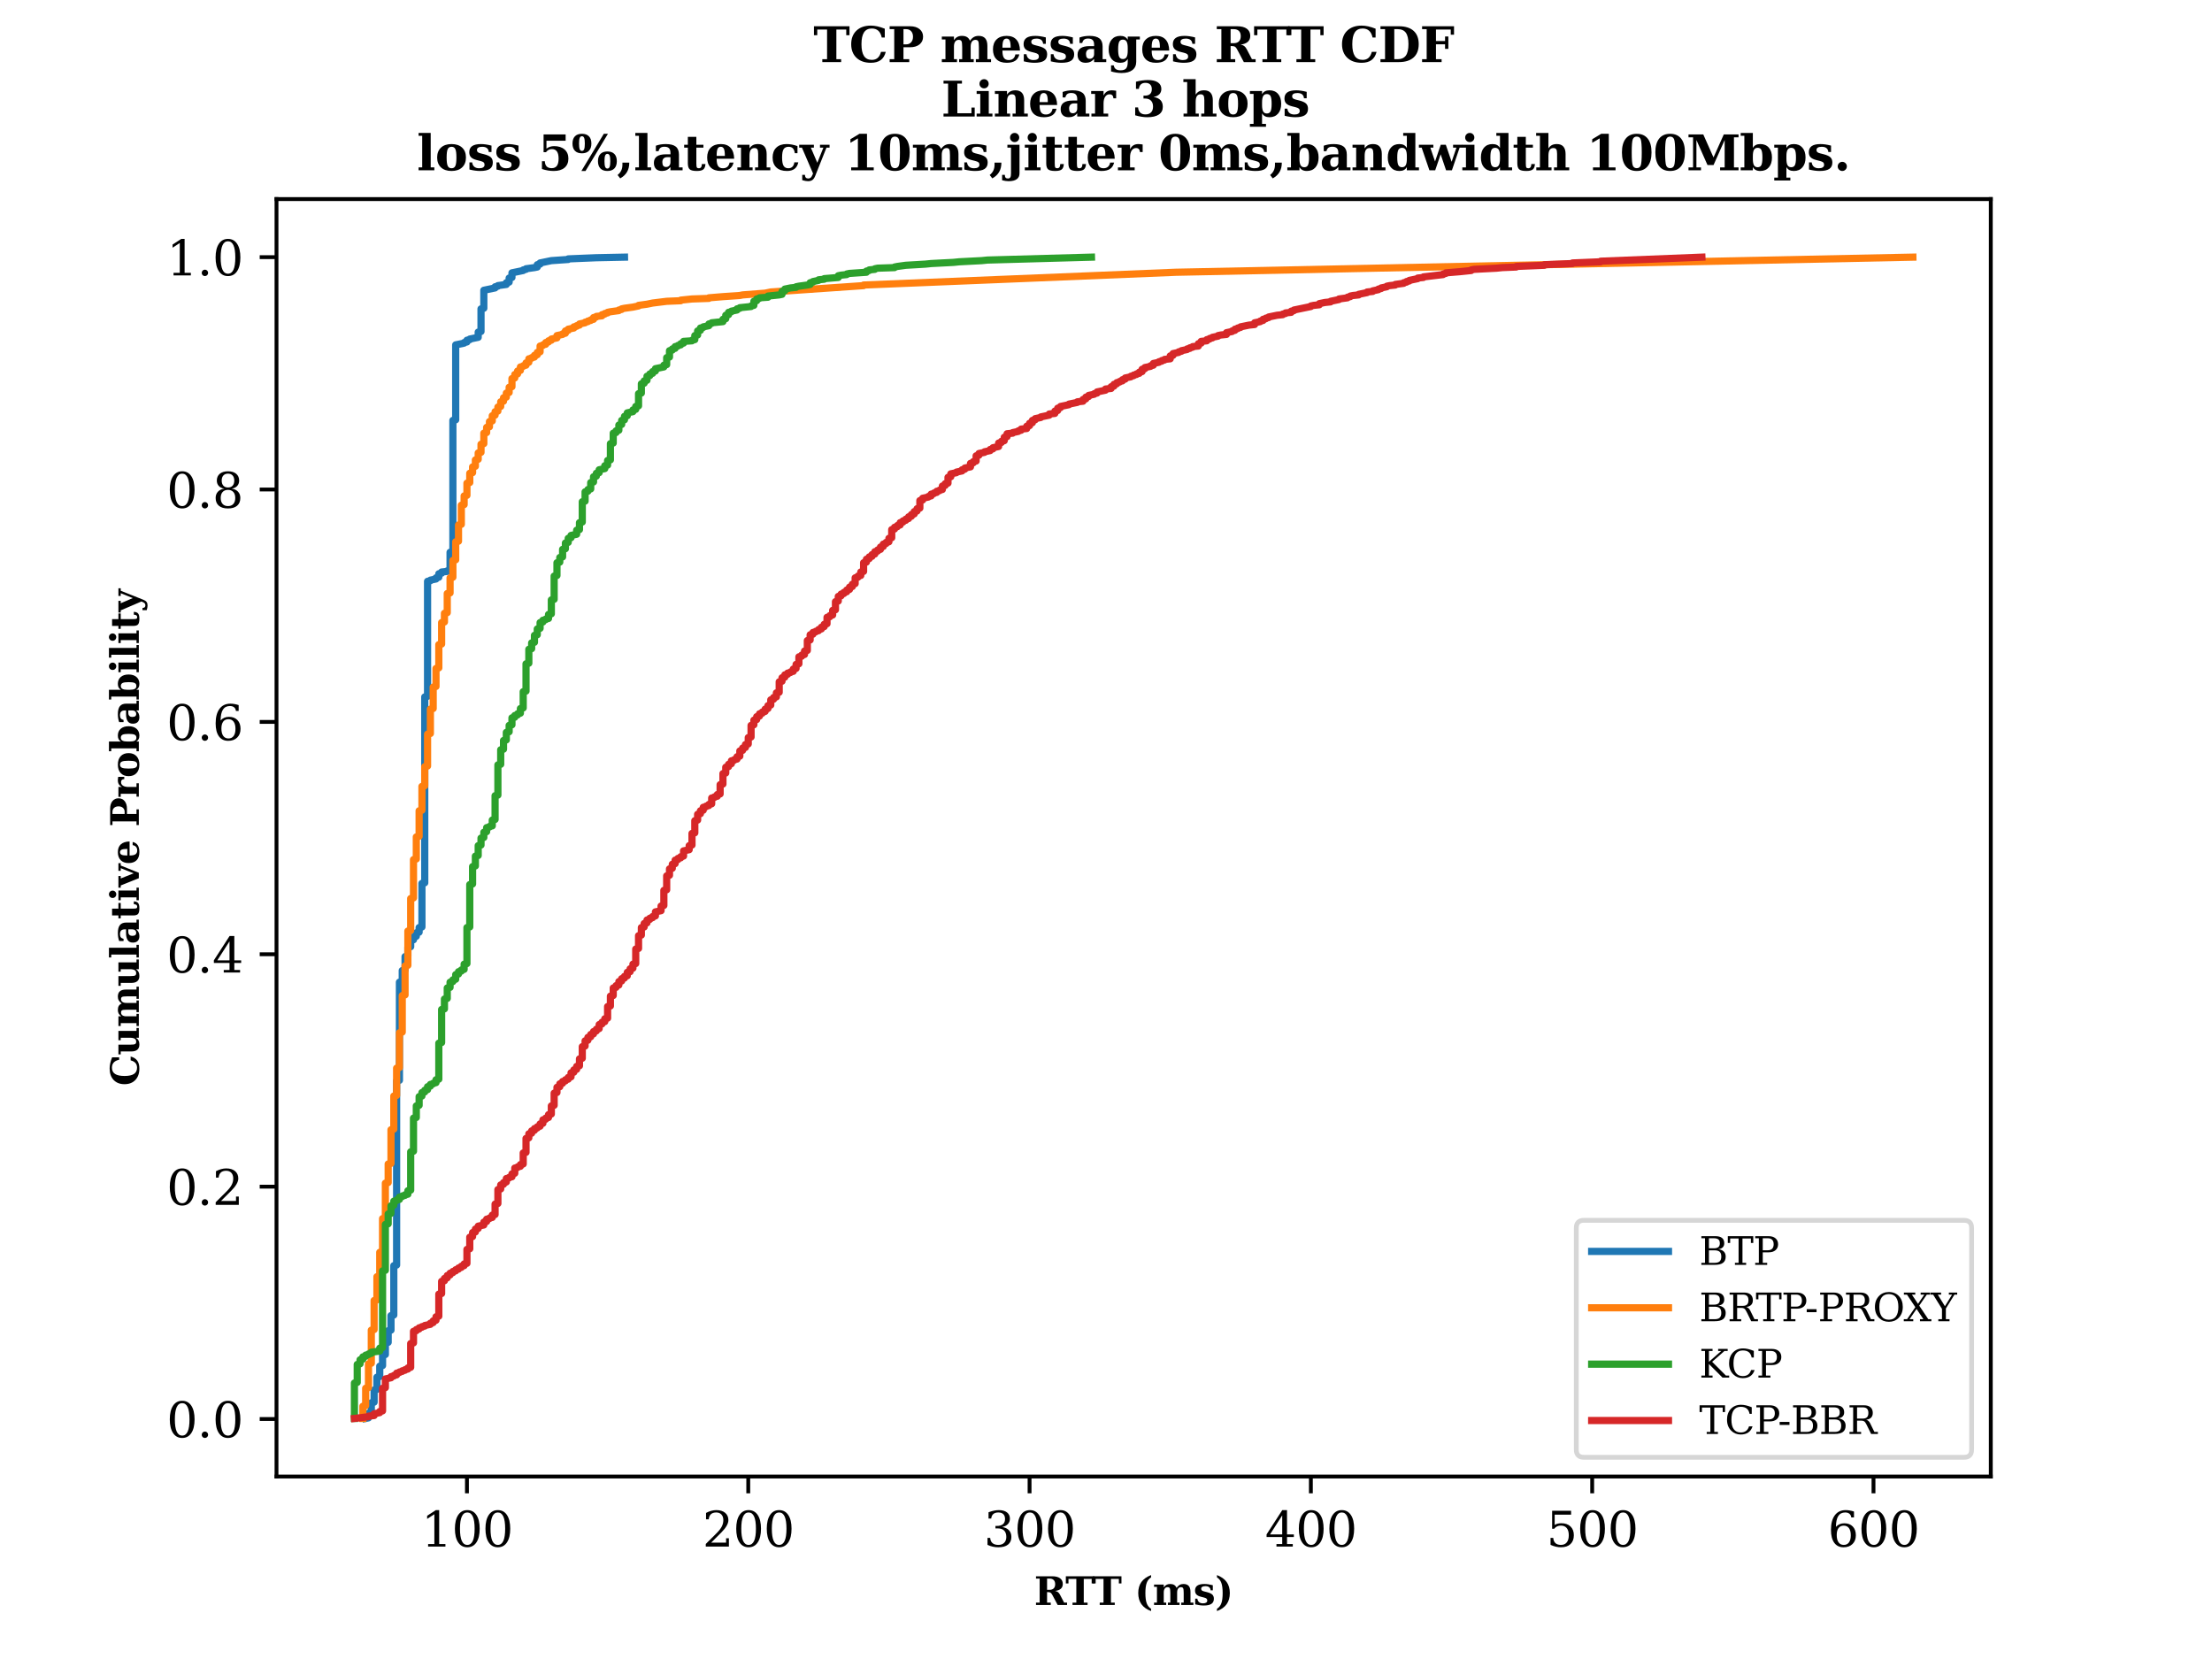 <?xml version="1.0" encoding="utf-8" standalone="no"?>
<!DOCTYPE svg PUBLIC "-//W3C//DTD SVG 1.1//EN"
  "http://www.w3.org/Graphics/SVG/1.1/DTD/svg11.dtd">
<svg xmlns:xlink="http://www.w3.org/1999/xlink" width="460.8pt" height="345.6pt" viewBox="0 0 460.8 345.6" xmlns="http://www.w3.org/2000/svg" version="1.1">
 <defs>
  <style type="text/css">*{stroke-linejoin: round; stroke-linecap: butt}</style>
 </defs>
 <g id="figure_1">
  <g id="patch_1">
   <path d="M 0 345.6 
L 460.8 345.6 
L 460.8 0 
L 0 0 
z
" style="fill: #ffffff"/>
  </g>
  <g id="axes_1">
   <g id="patch_2">
    <path d="M 57.6 307.584 
L 414.72 307.584 
L 414.72 41.472 
L 57.6 41.472 
z
" style="fill: #ffffff"/>
   </g>
   <g id="matplotlib.axis_1">
    <g id="xtick_1">
     <g id="line2d_1">
      <defs>
       <path id="m722d60e57b" d="M 0 0 
L 0 3.5 
" style="stroke: #000000; stroke-width: 0.8"/>
      </defs>
      <g>
       <use xlink:href="#m722d60e57b" x="97.273" y="307.584" style="stroke: #000000; stroke-width: 0.8"/>
      </g>
     </g>
     <g id="text_1">
      <!-- 100 -->
      <g transform="translate(87.73 322.182) scale(0.1 -0.1)">
       <defs>
        <path id="DejaVuSerif-31" d="M 909 0 
L 909 331 
L 1722 331 
L 1722 4213 
L 781 3603 
L 781 4013 
L 1919 4750 
L 2350 4750 
L 2350 331 
L 3163 331 
L 3163 0 
L 909 0 
z
" transform="scale(0.016)"/>
        <path id="DejaVuSerif-30" d="M 2034 219 
Q 2513 219 2750 744 
Q 2988 1269 2988 2328 
Q 2988 3391 2750 3916 
Q 2513 4441 2034 4441 
Q 1556 4441 1318 3916 
Q 1081 3391 1081 2328 
Q 1081 1269 1318 744 
Q 1556 219 2034 219 
z
M 2034 -91 
Q 1275 -91 848 546 
Q 422 1184 422 2328 
Q 422 3475 848 4112 
Q 1275 4750 2034 4750 
Q 2797 4750 3222 4112 
Q 3647 3475 3647 2328 
Q 3647 1184 3222 546 
Q 2797 -91 2034 -91 
z
" transform="scale(0.016)"/>
       </defs>
       <use xlink:href="#DejaVuSerif-31"/>
       <use xlink:href="#DejaVuSerif-30" x="63.623"/>
       <use xlink:href="#DejaVuSerif-30" x="127.246"/>
      </g>
     </g>
    </g>
    <g id="xtick_2">
     <g id="line2d_2">
      <g>
       <use xlink:href="#m722d60e57b" x="155.875" y="307.584" style="stroke: #000000; stroke-width: 0.8"/>
      </g>
     </g>
     <g id="text_2">
      <!-- 200 -->
      <g transform="translate(146.332 322.182) scale(0.1 -0.1)">
       <defs>
        <path id="DejaVuSerif-32" d="M 819 3553 
L 469 3553 
L 469 4384 
Q 803 4563 1142 4656 
Q 1481 4750 1806 4750 
Q 2534 4750 2956 4397 
Q 3378 4044 3378 3438 
Q 3378 2753 2422 1800 
Q 2347 1728 2309 1691 
L 1131 513 
L 3078 513 
L 3078 1088 
L 3444 1088 
L 3444 0 
L 434 0 
L 434 341 
L 1850 1753 
Q 2319 2222 2519 2614 
Q 2719 3006 2719 3438 
Q 2719 3909 2473 4175 
Q 2228 4441 1797 4441 
Q 1350 4441 1106 4219 
Q 863 3997 819 3553 
z
" transform="scale(0.016)"/>
       </defs>
       <use xlink:href="#DejaVuSerif-32"/>
       <use xlink:href="#DejaVuSerif-30" x="63.623"/>
       <use xlink:href="#DejaVuSerif-30" x="127.246"/>
      </g>
     </g>
    </g>
    <g id="xtick_3">
     <g id="line2d_3">
      <g>
       <use xlink:href="#m722d60e57b" x="214.477" y="307.584" style="stroke: #000000; stroke-width: 0.8"/>
      </g>
     </g>
     <g id="text_3">
      <!-- 300 -->
      <g transform="translate(204.934 322.182) scale(0.1 -0.1)">
       <defs>
        <path id="DejaVuSerif-33" d="M 622 4469 
Q 988 4606 1323 4678 
Q 1659 4750 1953 4750 
Q 2638 4750 3022 4454 
Q 3406 4159 3406 3634 
Q 3406 3213 3140 2930 
Q 2875 2647 2388 2547 
Q 2963 2466 3280 2130 
Q 3597 1794 3597 1259 
Q 3597 606 3158 257 
Q 2719 -91 1894 -91 
Q 1528 -91 1179 -12 
Q 831 66 488 225 
L 488 1131 
L 838 1131 
Q 869 681 1141 450 
Q 1413 219 1906 219 
Q 2384 219 2661 495 
Q 2938 772 2938 1253 
Q 2938 1803 2653 2086 
Q 2369 2369 1819 2369 
L 1522 2369 
L 1522 2688 
L 1678 2688 
Q 2225 2688 2498 2914 
Q 2772 3141 2772 3597 
Q 2772 4006 2547 4223 
Q 2322 4441 1900 4441 
Q 1478 4441 1245 4241 
Q 1013 4041 972 3647 
L 622 3647 
L 622 4469 
z
" transform="scale(0.016)"/>
       </defs>
       <use xlink:href="#DejaVuSerif-33"/>
       <use xlink:href="#DejaVuSerif-30" x="63.623"/>
       <use xlink:href="#DejaVuSerif-30" x="127.246"/>
      </g>
     </g>
    </g>
    <g id="xtick_4">
     <g id="line2d_4">
      <g>
       <use xlink:href="#m722d60e57b" x="273.079" y="307.584" style="stroke: #000000; stroke-width: 0.8"/>
      </g>
     </g>
     <g id="text_4">
      <!-- 400 -->
      <g transform="translate(263.535 322.182) scale(0.1 -0.1)">
       <defs>
        <path id="DejaVuSerif-34" d="M 2234 1581 
L 2234 4063 
L 641 1581 
L 2234 1581 
z
M 3609 0 
L 1484 0 
L 1484 331 
L 2234 331 
L 2234 1247 
L 197 1247 
L 197 1588 
L 2241 4750 
L 2859 4750 
L 2859 1581 
L 3750 1581 
L 3750 1247 
L 2859 1247 
L 2859 331 
L 3609 331 
L 3609 0 
z
" transform="scale(0.016)"/>
       </defs>
       <use xlink:href="#DejaVuSerif-34"/>
       <use xlink:href="#DejaVuSerif-30" x="63.623"/>
       <use xlink:href="#DejaVuSerif-30" x="127.246"/>
      </g>
     </g>
    </g>
    <g id="xtick_5">
     <g id="line2d_5">
      <g>
       <use xlink:href="#m722d60e57b" x="331.681" y="307.584" style="stroke: #000000; stroke-width: 0.8"/>
      </g>
     </g>
     <g id="text_5">
      <!-- 500 -->
      <g transform="translate(322.137 322.182) scale(0.1 -0.1)">
       <defs>
        <path id="DejaVuSerif-35" d="M 3219 4666 
L 3219 4153 
L 1081 4153 
L 1081 2816 
Q 1244 2928 1461 2984 
Q 1678 3041 1947 3041 
Q 2703 3041 3140 2622 
Q 3578 2203 3578 1478 
Q 3578 738 3136 323 
Q 2694 -91 1894 -91 
Q 1572 -91 1234 -12 
Q 897 66 544 225 
L 544 1131 
L 897 1131 
Q 925 688 1179 453 
Q 1434 219 1894 219 
Q 2388 219 2653 544 
Q 2919 869 2919 1478 
Q 2919 2084 2655 2407 
Q 2391 2731 1894 2731 
Q 1613 2731 1398 2631 
Q 1184 2531 1019 2322 
L 750 2322 
L 750 4666 
L 3219 4666 
z
" transform="scale(0.016)"/>
       </defs>
       <use xlink:href="#DejaVuSerif-35"/>
       <use xlink:href="#DejaVuSerif-30" x="63.623"/>
       <use xlink:href="#DejaVuSerif-30" x="127.246"/>
      </g>
     </g>
    </g>
    <g id="xtick_6">
     <g id="line2d_6">
      <g>
       <use xlink:href="#m722d60e57b" x="390.283" y="307.584" style="stroke: #000000; stroke-width: 0.8"/>
      </g>
     </g>
     <g id="text_6">
      <!-- 600 -->
      <g transform="translate(380.739 322.182) scale(0.1 -0.1)">
       <defs>
        <path id="DejaVuSerif-36" d="M 2094 219 
Q 2534 219 2771 542 
Q 3009 866 3009 1472 
Q 3009 2078 2771 2401 
Q 2534 2725 2094 2725 
Q 1647 2725 1412 2412 
Q 1178 2100 1178 1509 
Q 1178 888 1415 553 
Q 1653 219 2094 219 
z
M 1075 2569 
Q 1288 2803 1556 2918 
Q 1825 3034 2163 3034 
Q 2859 3034 3264 2615 
Q 3669 2197 3669 1472 
Q 3669 763 3233 336 
Q 2797 -91 2069 -91 
Q 1278 -91 853 498 
Q 428 1088 428 2181 
Q 428 3406 931 4078 
Q 1434 4750 2350 4750 
Q 2597 4750 2869 4703 
Q 3141 4656 3425 4563 
L 3425 3794 
L 3072 3794 
Q 3034 4109 2831 4275 
Q 2628 4441 2284 4441 
Q 1678 4441 1381 3981 
Q 1084 3522 1075 2569 
z
" transform="scale(0.016)"/>
       </defs>
       <use xlink:href="#DejaVuSerif-36"/>
       <use xlink:href="#DejaVuSerif-30" x="63.623"/>
       <use xlink:href="#DejaVuSerif-30" x="127.246"/>
      </g>
     </g>
    </g>
    <g id="text_7">
     <!-- RTT (ms) -->
     <g transform="translate(215.435 334.341) scale(0.08 -0.08)">
      <defs>
       <path id="DejaVuSerif-Bold-52" d="M 3397 2278 
Q 3675 2238 3865 2094 
Q 4056 1950 4197 1678 
L 4878 378 
L 5356 378 
L 5356 0 
L 3822 0 
L 3078 1409 
Q 2863 1847 2711 1967 
Q 2559 2088 2291 2088 
L 2100 2088 
L 2100 378 
L 2700 378 
L 2700 0 
L 300 0 
L 300 378 
L 897 378 
L 897 4288 
L 300 4288 
L 300 4666 
L 2963 4666 
Q 3775 4666 4217 4339 
Q 4659 4013 4659 3413 
Q 4659 2925 4345 2642 
Q 4031 2359 3397 2278 
z
M 2100 2463 
L 2509 2463 
Q 2947 2463 3183 2700 
Q 3419 2938 3419 3378 
Q 3419 3819 3183 4053 
Q 2947 4288 2509 4288 
L 2100 4288 
L 2100 2463 
z
" transform="scale(0.016)"/>
       <path id="DejaVuSerif-Bold-54" d="M 1159 0 
L 1159 378 
L 1778 378 
L 1778 4238 
L 500 4238 
L 500 3500 
L 72 3500 
L 72 4666 
L 4697 4666 
L 4697 3500 
L 4275 3500 
L 4275 4238 
L 2988 4238 
L 2988 378 
L 3609 378 
L 3609 0 
L 1159 0 
z
" transform="scale(0.016)"/>
       <path id="DejaVuSerif-Bold-20" transform="scale(0.016)"/>
       <path id="DejaVuSerif-Bold-28" d="M 2694 -997 
Q 1641 -606 1122 122 
Q 603 850 603 1931 
Q 603 3013 1115 3731 
Q 1628 4450 2694 4863 
L 2694 4488 
Q 2200 4188 1983 3598 
Q 1766 3009 1766 1931 
Q 1766 856 1983 267 
Q 2200 -322 2694 -622 
L 2694 -997 
z
" transform="scale(0.016)"/>
       <path id="DejaVuSerif-Bold-6d" d="M 3884 2778 
Q 4116 3109 4384 3261 
Q 4653 3413 5013 3413 
Q 5584 3413 5867 3089 
Q 6150 2766 6150 2113 
L 6150 378 
L 6625 378 
L 6625 0 
L 4647 0 
L 4647 378 
L 5044 378 
L 5044 1947 
Q 5044 2569 4948 2731 
Q 4853 2894 4594 2894 
Q 4300 2894 4137 2667 
Q 3975 2441 3975 2022 
L 3975 378 
L 4372 378 
L 4372 0 
L 2472 0 
L 2472 378 
L 2869 378 
L 2869 1947 
Q 2869 2569 2772 2731 
Q 2675 2894 2419 2894 
Q 2122 2894 1959 2667 
Q 1797 2441 1797 2022 
L 1797 378 
L 2194 378 
L 2194 0 
L 219 0 
L 219 378 
L 691 378 
L 691 2944 
L 219 2944 
L 219 3322 
L 1797 3322 
L 1797 2853 
Q 1991 3144 2241 3278 
Q 2491 3413 2834 3413 
Q 3241 3413 3494 3258 
Q 3747 3103 3884 2778 
z
" transform="scale(0.016)"/>
       <path id="DejaVuSerif-Bold-73" d="M 300 97 
L 300 1025 
L 653 1025 
Q 697 653 931 458 
Q 1166 263 1569 263 
Q 1906 263 2086 380 
Q 2266 497 2266 716 
Q 2266 916 2152 1025 
Q 2038 1134 1709 1216 
L 1253 1331 
Q 738 1459 506 1698 
Q 275 1938 275 2344 
Q 275 2884 650 3148 
Q 1025 3413 1806 3413 
Q 2100 3413 2433 3364 
Q 2766 3316 3169 3213 
L 3169 2375 
L 2816 2375 
Q 2788 2716 2573 2887 
Q 2359 3059 1959 3059 
Q 1622 3059 1448 2951 
Q 1275 2844 1275 2638 
Q 1275 2469 1375 2372 
Q 1475 2275 1734 2209 
L 2188 2094 
Q 2841 1928 3091 1684 
Q 3341 1441 3341 1006 
Q 3341 444 2939 176 
Q 2538 -91 1691 -91 
Q 1381 -91 1034 -44 
Q 688 3 300 97 
z
" transform="scale(0.016)"/>
       <path id="DejaVuSerif-Bold-29" d="M 325 -997 
L 325 -622 
Q 819 -322 1036 267 
Q 1253 856 1253 1931 
Q 1253 3009 1036 3598 
Q 819 4188 325 4488 
L 325 4863 
Q 1391 4450 1905 3731 
Q 2419 3013 2419 1931 
Q 2419 850 1898 122 
Q 1378 -606 325 -997 
z
" transform="scale(0.016)"/>
      </defs>
      <use xlink:href="#DejaVuSerif-Bold-52"/>
      <use xlink:href="#DejaVuSerif-Bold-54" x="81.355"/>
      <use xlink:href="#DejaVuSerif-Bold-54" x="152.145"/>
      <use xlink:href="#DejaVuSerif-Bold-20" x="226.559"/>
      <use xlink:href="#DejaVuSerif-Bold-28" x="261.373"/>
      <use xlink:href="#DejaVuSerif-Bold-6d" x="308.688"/>
      <use xlink:href="#DejaVuSerif-Bold-73" x="414.498"/>
      <use xlink:href="#DejaVuSerif-Bold-29" x="470.797"/>
     </g>
    </g>
   </g>
   <g id="matplotlib.axis_2">
    <g id="ytick_1">
     <g id="line2d_7">
      <defs>
       <path id="mfa65741024" d="M 0 0 
L -3.5 0 
" style="stroke: #000000; stroke-width: 0.8"/>
      </defs>
      <g>
       <use xlink:href="#mfa65741024" x="57.6" y="295.609" style="stroke: #000000; stroke-width: 0.8"/>
      </g>
     </g>
     <g id="text_8">
      <!-- 0.0 -->
      <g transform="translate(34.697 299.408) scale(0.1 -0.1)">
       <defs>
        <path id="DejaVuSerif-2e" d="M 603 325 
Q 603 500 722 622 
Q 841 744 1019 744 
Q 1191 744 1312 622 
Q 1434 500 1434 325 
Q 1434 153 1312 31 
Q 1191 -91 1019 -91 
Q 841 -91 722 29 
Q 603 150 603 325 
z
" transform="scale(0.016)"/>
       </defs>
       <use xlink:href="#DejaVuSerif-30"/>
       <use xlink:href="#DejaVuSerif-2e" x="63.623"/>
       <use xlink:href="#DejaVuSerif-30" x="95.41"/>
      </g>
     </g>
    </g>
    <g id="ytick_2">
     <g id="line2d_8">
      <g>
       <use xlink:href="#mfa65741024" x="57.6" y="247.201" style="stroke: #000000; stroke-width: 0.8"/>
      </g>
     </g>
     <g id="text_9">
      <!-- 0.2 -->
      <g transform="translate(34.697 251) scale(0.1 -0.1)">
       <use xlink:href="#DejaVuSerif-30"/>
       <use xlink:href="#DejaVuSerif-2e" x="63.623"/>
       <use xlink:href="#DejaVuSerif-32" x="95.41"/>
      </g>
     </g>
    </g>
    <g id="ytick_3">
     <g id="line2d_9">
      <g>
       <use xlink:href="#mfa65741024" x="57.6" y="198.793" style="stroke: #000000; stroke-width: 0.8"/>
      </g>
     </g>
     <g id="text_10">
      <!-- 0.4 -->
      <g transform="translate(34.697 202.592) scale(0.1 -0.1)">
       <use xlink:href="#DejaVuSerif-30"/>
       <use xlink:href="#DejaVuSerif-2e" x="63.623"/>
       <use xlink:href="#DejaVuSerif-34" x="95.41"/>
      </g>
     </g>
    </g>
    <g id="ytick_4">
     <g id="line2d_10">
      <g>
       <use xlink:href="#mfa65741024" x="57.6" y="150.384" style="stroke: #000000; stroke-width: 0.8"/>
      </g>
     </g>
     <g id="text_11">
      <!-- 0.6 -->
      <g transform="translate(34.697 154.184) scale(0.1 -0.1)">
       <use xlink:href="#DejaVuSerif-30"/>
       <use xlink:href="#DejaVuSerif-2e" x="63.623"/>
       <use xlink:href="#DejaVuSerif-36" x="95.41"/>
      </g>
     </g>
    </g>
    <g id="ytick_5">
     <g id="line2d_11">
      <g>
       <use xlink:href="#mfa65741024" x="57.6" y="101.976" style="stroke: #000000; stroke-width: 0.8"/>
      </g>
     </g>
     <g id="text_12">
      <!-- 0.8 -->
      <g transform="translate(34.697 105.775) scale(0.1 -0.1)">
       <defs>
        <path id="DejaVuSerif-38" d="M 2981 1275 
Q 2981 1775 2732 2051 
Q 2484 2328 2034 2328 
Q 1584 2328 1336 2051 
Q 1088 1775 1088 1275 
Q 1088 772 1336 495 
Q 1584 219 2034 219 
Q 2484 219 2732 495 
Q 2981 772 2981 1275 
z
M 2853 3541 
Q 2853 3966 2637 4203 
Q 2422 4441 2034 4441 
Q 1650 4441 1433 4203 
Q 1216 3966 1216 3541 
Q 1216 3113 1433 2875 
Q 1650 2638 2034 2638 
Q 2422 2638 2637 2875 
Q 2853 3113 2853 3541 
z
M 2516 2484 
Q 3047 2413 3344 2092 
Q 3641 1772 3641 1275 
Q 3641 619 3225 264 
Q 2809 -91 2034 -91 
Q 1263 -91 845 264 
Q 428 619 428 1275 
Q 428 1772 725 2092 
Q 1022 2413 1556 2484 
Q 1084 2569 832 2842 
Q 581 3116 581 3541 
Q 581 4103 968 4426 
Q 1356 4750 2034 4750 
Q 2713 4750 3100 4426 
Q 3488 4103 3488 3541 
Q 3488 3116 3236 2842 
Q 2984 2569 2516 2484 
z
" transform="scale(0.016)"/>
       </defs>
       <use xlink:href="#DejaVuSerif-30"/>
       <use xlink:href="#DejaVuSerif-2e" x="63.623"/>
       <use xlink:href="#DejaVuSerif-38" x="95.41"/>
      </g>
     </g>
    </g>
    <g id="ytick_6">
     <g id="line2d_12">
      <g>
       <use xlink:href="#mfa65741024" x="57.6" y="53.568" style="stroke: #000000; stroke-width: 0.8"/>
      </g>
     </g>
     <g id="text_13">
      <!-- 1.0 -->
      <g transform="translate(34.697 57.367) scale(0.1 -0.1)">
       <use xlink:href="#DejaVuSerif-31"/>
       <use xlink:href="#DejaVuSerif-2e" x="63.623"/>
       <use xlink:href="#DejaVuSerif-30" x="95.41"/>
      </g>
     </g>
    </g>
    <g id="text_14">
     <!-- Cumulative Probability -->
     <g transform="translate(28.919 226.2) rotate(-90) scale(0.08 -0.08)">
      <defs>
       <path id="DejaVuSerif-Bold-43" d="M 4769 1331 
Q 4584 609 4106 259 
Q 3628 -91 2822 -91 
Q 1641 -91 955 561 
Q 269 1213 269 2328 
Q 269 3447 955 4098 
Q 1641 4750 2822 4750 
Q 3238 4750 3688 4650 
Q 4138 4550 4641 4347 
L 4641 3200 
L 4244 3200 
Q 4122 3788 3800 4080 
Q 3478 4372 2950 4372 
Q 2269 4372 1937 3870 
Q 1606 3369 1606 2328 
Q 1606 1288 1937 788 
Q 2269 288 2956 288 
Q 3422 288 3717 547 
Q 4013 806 4147 1331 
L 4769 1331 
z
" transform="scale(0.016)"/>
       <path id="DejaVuSerif-Bold-75" d="M 3963 3322 
L 3963 378 
L 4434 378 
L 4434 0 
L 2853 0 
L 2853 469 
Q 2656 172 2400 40 
Q 2144 -91 1753 -91 
Q 1194 -91 908 239 
Q 622 569 622 1209 
L 622 2944 
L 147 2944 
L 147 3322 
L 1728 3322 
L 1728 1381 
Q 1728 763 1831 595 
Q 1934 428 2209 428 
Q 2544 428 2698 675 
Q 2853 922 2853 1459 
L 2853 2944 
L 2450 2944 
L 2450 3322 
L 3963 3322 
z
" transform="scale(0.016)"/>
       <path id="DejaVuSerif-Bold-6c" d="M 1797 378 
L 2272 378 
L 2272 0 
L 219 0 
L 219 378 
L 691 378 
L 691 4488 
L 219 4488 
L 219 4863 
L 1797 4863 
L 1797 378 
z
" transform="scale(0.016)"/>
       <path id="DejaVuSerif-Bold-61" d="M 3525 2041 
L 3525 378 
L 4000 378 
L 4000 0 
L 2419 0 
L 2419 422 
Q 2200 159 1931 34 
Q 1663 -91 1319 -91 
Q 809 -91 536 182 
Q 263 456 263 966 
Q 263 1525 655 1803 
Q 1047 2081 1838 2081 
L 2419 2081 
L 2419 2278 
Q 2419 2681 2228 2873 
Q 2038 3066 1638 3066 
Q 1306 3066 1126 2930 
Q 947 2794 872 2484 
L 519 2484 
L 519 3200 
Q 816 3306 1134 3359 
Q 1453 3413 1806 3413 
Q 2697 3413 3111 3081 
Q 3525 2750 3525 2041 
z
M 2419 1044 
L 2419 1709 
L 2003 1709 
Q 1694 1709 1528 1540 
Q 1363 1372 1363 1056 
Q 1363 741 1483 584 
Q 1603 428 1850 428 
Q 2106 428 2262 597 
Q 2419 766 2419 1044 
z
" transform="scale(0.016)"/>
       <path id="DejaVuSerif-Bold-74" d="M 634 2944 
L 153 2944 
L 153 3322 
L 634 3322 
L 634 4353 
L 1741 4353 
L 1741 3322 
L 2663 3322 
L 2663 2944 
L 1741 2944 
L 1741 909 
Q 1741 475 1809 369 
Q 1878 263 2059 263 
Q 2259 263 2356 397 
Q 2453 531 2459 813 
L 2925 813 
Q 2897 313 2651 111 
Q 2406 -91 1806 -91 
Q 1122 -91 878 123 
Q 634 338 634 909 
L 634 2944 
z
" transform="scale(0.016)"/>
       <path id="DejaVuSerif-Bold-69" d="M 588 4263 
Q 588 4516 763 4689 
Q 938 4863 1191 4863 
Q 1438 4863 1611 4689 
Q 1784 4516 1784 4263 
Q 1784 4016 1611 3842 
Q 1438 3669 1191 3669 
Q 938 3669 763 3841 
Q 588 4013 588 4263 
z
M 1797 378 
L 2272 378 
L 2272 0 
L 219 0 
L 219 378 
L 691 378 
L 691 2944 
L 219 2944 
L 219 3322 
L 1797 3322 
L 1797 378 
z
" transform="scale(0.016)"/>
       <path id="DejaVuSerif-Bold-76" d="M 1428 0 
L 250 2944 
L -116 2944 
L -116 3322 
L 1791 3322 
L 1791 2944 
L 1388 2944 
L 2228 844 
L 3066 2944 
L 2631 2944 
L 2631 3322 
L 3878 3322 
L 3878 2944 
L 3494 2944 
L 2316 0 
L 1428 0 
z
" transform="scale(0.016)"/>
       <path id="DejaVuSerif-Bold-65" d="M 2566 1875 
Q 2566 2531 2444 2795 
Q 2322 3059 2028 3059 
Q 1744 3059 1620 2800 
Q 1497 2541 1497 1931 
L 1497 1875 
L 2566 1875 
z
M 3781 1503 
L 1497 1503 
L 1497 1478 
Q 1497 834 1690 548 
Q 1884 263 2316 263 
Q 2675 263 2897 453 
Q 3119 644 3181 1006 
L 3700 1006 
Q 3566 441 3166 175 
Q 2766 -91 2047 -91 
Q 1184 -91 723 364 
Q 263 819 263 1663 
Q 263 2488 734 2950 
Q 1206 3413 2047 3413 
Q 2872 3413 3312 2927 
Q 3753 2441 3781 1503 
z
" transform="scale(0.016)"/>
       <path id="DejaVuSerif-Bold-50" d="M 300 0 
L 300 378 
L 897 378 
L 897 4288 
L 300 4288 
L 300 4666 
L 2956 4666 
Q 3734 4666 4193 4295 
Q 4653 3925 4653 3303 
Q 4653 2678 4192 2304 
Q 3731 1931 2956 1931 
L 2100 1931 
L 2100 378 
L 2853 378 
L 2853 0 
L 300 0 
z
M 2100 2309 
L 2450 2309 
Q 2856 2309 3098 2579 
Q 3341 2850 3341 3303 
Q 3341 3753 3100 4020 
Q 2859 4288 2450 4288 
L 2100 4288 
L 2100 2309 
z
" transform="scale(0.016)"/>
       <path id="DejaVuSerif-Bold-72" d="M 3438 3359 
L 3438 2369 
L 3084 2369 
Q 3066 2634 2941 2764 
Q 2816 2894 2578 2894 
Q 2216 2894 2006 2575 
Q 1797 2256 1797 1691 
L 1797 378 
L 2400 378 
L 2400 0 
L 219 0 
L 219 378 
L 691 378 
L 691 2944 
L 184 2944 
L 184 3322 
L 1797 3322 
L 1797 2731 
Q 1959 3078 2226 3245 
Q 2494 3413 2881 3413 
Q 2978 3413 3117 3398 
Q 3256 3384 3438 3359 
z
" transform="scale(0.016)"/>
       <path id="DejaVuSerif-Bold-6f" d="M 2138 263 
Q 2488 263 2630 563 
Q 2772 863 2772 1663 
Q 2772 2463 2631 2761 
Q 2491 3059 2138 3059 
Q 1784 3059 1640 2757 
Q 1497 2456 1497 1663 
Q 1497 869 1640 566 
Q 1784 263 2138 263 
z
M 2138 -91 
Q 1259 -91 761 376 
Q 263 844 263 1663 
Q 263 2484 761 2948 
Q 1259 3413 2138 3413 
Q 3019 3413 3516 2948 
Q 4013 2484 4013 1663 
Q 4013 844 3514 376 
Q 3016 -91 2138 -91 
z
" transform="scale(0.016)"/>
       <path id="DejaVuSerif-Bold-62" d="M 622 378 
L 622 4488 
L 147 4488 
L 147 4863 
L 1728 4863 
L 1728 2900 
Q 1869 3159 2106 3286 
Q 2344 3413 2694 3413 
Q 3403 3413 3811 2945 
Q 4219 2478 4219 1663 
Q 4219 847 3811 378 
Q 3403 -91 2694 -91 
Q 2344 -91 2106 36 
Q 1869 163 1728 422 
L 1728 0 
L 147 0 
L 147 378 
L 622 378 
z
M 1728 1497 
Q 1728 916 1876 656 
Q 2025 397 2356 397 
Q 2697 397 2836 672 
Q 2975 947 2975 1663 
Q 2975 2378 2836 2651 
Q 2697 2925 2356 2925 
Q 2025 2925 1876 2665 
Q 1728 2406 1728 1825 
L 1728 1497 
z
" transform="scale(0.016)"/>
       <path id="DejaVuSerif-Bold-79" d="M 1997 -750 
Q 1847 -1116 1634 -1269 
Q 1422 -1422 1063 -1422 
Q 909 -1422 721 -1387 
Q 534 -1353 313 -1288 
L 313 -594 
L 666 -597 
Q 675 -838 779 -953 
Q 884 -1069 1094 -1069 
Q 1297 -1069 1422 -958 
Q 1547 -847 1672 -538 
L 1722 -422 
L 275 2944 
L -84 2944 
L -84 3322 
L 1831 3322 
L 1831 2944 
L 1434 2944 
L 2278 978 
L 3066 2944 
L 2625 2944 
L 2625 3322 
L 3872 3322 
L 3872 2944 
L 3469 2944 
L 1997 -750 
z
" transform="scale(0.016)"/>
      </defs>
      <use xlink:href="#DejaVuSerif-Bold-43"/>
      <use xlink:href="#DejaVuSerif-Bold-75" x="79.59"/>
      <use xlink:href="#DejaVuSerif-Bold-6d" x="152.295"/>
      <use xlink:href="#DejaVuSerif-Bold-75" x="258.105"/>
      <use xlink:href="#DejaVuSerif-Bold-6c" x="330.811"/>
      <use xlink:href="#DejaVuSerif-Bold-61" x="368.799"/>
      <use xlink:href="#DejaVuSerif-Bold-74" x="433.594"/>
      <use xlink:href="#DejaVuSerif-Bold-69" x="479.785"/>
      <use xlink:href="#DejaVuSerif-Bold-76" x="517.773"/>
      <use xlink:href="#DejaVuSerif-Bold-65" x="575.879"/>
      <use xlink:href="#DejaVuSerif-Bold-20" x="639.502"/>
      <use xlink:href="#DejaVuSerif-Bold-50" x="674.316"/>
      <use xlink:href="#DejaVuSerif-Bold-72" x="749.512"/>
      <use xlink:href="#DejaVuSerif-Bold-6f" x="802.197"/>
      <use xlink:href="#DejaVuSerif-Bold-62" x="868.896"/>
      <use xlink:href="#DejaVuSerif-Bold-61" x="938.818"/>
      <use xlink:href="#DejaVuSerif-Bold-62" x="1003.613"/>
      <use xlink:href="#DejaVuSerif-Bold-69" x="1073.535"/>
      <use xlink:href="#DejaVuSerif-Bold-6c" x="1111.523"/>
      <use xlink:href="#DejaVuSerif-Bold-69" x="1149.512"/>
      <use xlink:href="#DejaVuSerif-Bold-74" x="1187.5"/>
      <use xlink:href="#DejaVuSerif-Bold-79" x="1233.691"/>
     </g>
    </g>
   </g>
   <g id="line2d_13">
    <path d="M 76.177 295.488 
L 76.763 295.367 
L 76.763 294.399 
L 77.349 294.278 
L 77.349 292.22 
L 77.935 292.099 
L 77.935 289.558 
L 78.521 289.437 
L 78.521 286.896 
L 79.107 286.775 
L 79.107 284.596 
L 79.693 284.475 
L 79.693 282.297 
L 80.279 282.176 
L 80.279 279.755 
L 80.865 279.634 
L 80.865 277.214 
L 81.451 277.093 
L 81.451 274.067 
L 82.037 273.946 
L 82.037 263.66 
L 82.623 263.539 
L 82.623 225.175 
L 83.209 225.054 
L 83.209 204.602 
L 83.795 204.481 
L 83.795 202.181 
L 84.381 202.06 
L 84.381 199.277 
L 84.967 199.156 
L 84.967 197.34 
L 85.553 197.219 
L 85.553 195.888 
L 86.139 195.767 
L 86.139 195.162 
L 86.725 195.041 
L 86.725 194.315 
L 87.311 194.194 
L 87.311 193.226 
L 87.897 193.105 
L 87.897 184.028 
L 88.483 183.907 
L 88.483 145.181 
L 89.069 145.06 
L 89.069 121.097 
L 89.655 120.976 
L 89.655 120.855 
L 90.827 120.613 
L 90.827 120.371 
L 91.413 120.25 
L 91.413 119.524 
L 91.999 119.403 
L 91.999 119.161 
L 93.171 119.04 
L 93.171 118.919 
L 93.757 118.798 
L 93.757 115.046 
L 94.343 114.925 
L 94.343 87.575 
L 94.929 87.454 
L 94.929 71.842 
L 96.687 71.479 
L 96.687 71.358 
L 97.273 71.237 
L 97.273 70.874 
L 97.86 70.753 
L 97.86 70.632 
L 99.618 70.269 
L 99.618 69.18 
L 100.204 69.059 
L 100.204 64.339 
L 100.79 64.218 
L 100.79 60.466 
L 103.134 59.982 
L 103.134 59.74 
L 103.72 59.619 
L 103.72 59.498 
L 105.478 59.256 
L 105.478 58.893 
L 106.064 58.772 
L 106.064 57.925 
L 106.65 57.804 
L 106.65 56.836 
L 108.994 56.351 
L 108.994 56.23 
L 109.58 56.109 
L 109.58 55.988 
L 111.338 55.746 
L 111.924 55.625 
L 111.924 55.141 
L 112.51 55.02 
L 112.51 54.778 
L 114.854 54.294 
L 118.37 54.052 
L 118.37 53.931 
L 124.23 53.689 
L 130.091 53.568 
L 130.091 53.568 
" clip-path="url(#p2270e4a38f)" style="fill: none; stroke: #1f77b4; stroke-width: 1.5; stroke-linecap: square"/>
   </g>
   <g id="line2d_14">
    <path d="M 75.591 295.488 
L 75.591 292.947 
L 76.177 292.826 
L 76.177 289.195 
L 76.763 289.074 
L 76.763 284.112 
L 77.349 283.991 
L 77.349 277.093 
L 77.935 276.972 
L 77.935 270.921 
L 78.521 270.8 
L 78.521 265.959 
L 79.107 265.838 
L 79.107 260.876 
L 79.693 260.755 
L 79.693 253.857 
L 80.279 253.736 
L 80.279 246.475 
L 80.865 246.354 
L 80.865 242.481 
L 81.451 242.36 
L 81.451 235.341 
L 82.037 235.22 
L 82.037 228.322 
L 82.623 228.201 
L 82.623 222.513 
L 83.209 222.392 
L 83.209 215.13 
L 83.795 215.009 
L 83.795 207.385 
L 84.381 207.264 
L 84.381 201.213 
L 84.967 201.092 
L 84.967 193.952 
L 85.553 193.831 
L 85.553 187.175 
L 86.139 187.054 
L 86.139 179.066 
L 86.725 178.945 
L 86.725 174.346 
L 87.311 174.225 
L 87.311 168.901 
L 87.897 168.78 
L 87.897 163.818 
L 88.483 163.697 
L 88.483 159.703 
L 89.069 159.582 
L 89.069 152.926 
L 89.655 152.805 
L 89.655 147.722 
L 90.241 147.601 
L 90.241 143.123 
L 90.827 143.002 
L 90.827 139.251 
L 91.413 139.13 
L 91.413 134.289 
L 91.999 134.168 
L 91.999 129.69 
L 92.585 129.569 
L 92.585 127.754 
L 93.171 127.633 
L 93.171 123.639 
L 93.757 123.518 
L 93.757 120.371 
L 94.343 120.25 
L 94.343 116.741 
L 94.929 116.62 
L 94.929 112.868 
L 95.515 112.747 
L 95.515 109.358 
L 96.101 109.237 
L 96.101 105.244 
L 96.687 105.123 
L 96.687 103.307 
L 97.273 103.186 
L 97.273 100.645 
L 97.86 100.524 
L 97.86 98.588 
L 98.446 98.467 
L 98.446 97.256 
L 99.032 97.135 
L 99.032 95.804 
L 99.618 95.683 
L 99.618 94.352 
L 100.204 94.231 
L 100.204 92.537 
L 100.79 92.416 
L 100.79 90.237 
L 101.376 90.116 
L 101.376 89.027 
L 101.962 88.906 
L 101.962 87.817 
L 102.548 87.696 
L 102.548 86.607 
L 103.134 86.486 
L 103.134 85.759 
L 103.72 85.638 
L 103.72 84.791 
L 104.306 84.67 
L 104.306 83.702 
L 104.892 83.581 
L 104.892 82.855 
L 105.478 82.734 
L 105.478 81.887 
L 106.064 81.766 
L 106.064 80.677 
L 106.65 80.556 
L 106.65 78.861 
L 107.236 78.74 
L 107.236 78.014 
L 107.822 77.893 
L 107.822 77.288 
L 108.408 77.167 
L 108.408 76.441 
L 108.994 76.32 
L 108.994 76.199 
L 109.58 76.078 
L 109.58 75.594 
L 110.166 75.473 
L 110.166 74.747 
L 110.752 74.626 
L 110.752 74.505 
L 111.338 74.384 
L 111.338 74.02 
L 111.924 73.899 
L 111.924 73.415 
L 112.51 73.294 
L 112.51 72.084 
L 113.096 71.963 
L 113.096 71.842 
L 113.682 71.721 
L 113.682 71.358 
L 114.268 71.237 
L 114.268 70.995 
L 114.854 70.874 
L 114.854 70.632 
L 116.026 70.39 
L 116.026 69.906 
L 117.198 69.664 
L 117.198 69.543 
L 117.784 69.422 
L 117.784 68.938 
L 118.37 68.817 
L 118.37 68.575 
L 119.542 68.333 
L 119.542 68.09 
L 120.128 67.969 
L 120.128 67.848 
L 120.714 67.727 
L 120.714 67.485 
L 121.886 67.243 
L 121.886 67.122 
L 122.472 67.001 
L 122.472 66.88 
L 123.058 66.759 
L 123.058 66.638 
L 123.644 66.517 
L 123.644 66.154 
L 124.23 66.033 
L 124.23 65.912 
L 125.402 65.791 
L 125.402 65.549 
L 125.988 65.428 
L 125.988 65.307 
L 126.574 65.186 
L 126.574 65.065 
L 127.16 64.944 
L 128.919 64.702 
L 128.919 64.581 
L 129.505 64.46 
L 129.505 64.339 
L 130.091 64.218 
L 131.849 63.976 
L 133.021 63.734 
L 133.021 63.613 
L 134.779 63.371 
L 135.951 63.129 
L 138.881 62.766 
L 141.811 62.645 
L 141.811 62.524 
L 144.155 62.281 
L 147.671 62.16 
L 147.671 62.039 
L 150.601 61.797 
L 154.117 61.555 
L 154.703 61.434 
L 159.392 61.071 
L 160.564 60.829 
L 179.902 59.498 
L 179.902 59.377 
L 244.95 56.715 
L 398.487 53.568 
L 398.487 53.568 
" clip-path="url(#p2270e4a38f)" style="fill: none; stroke: #ff7f0e; stroke-width: 1.5; stroke-linecap: square"/>
   </g>
   <g id="line2d_15">
    <path d="M 73.833 295.488 
L 73.833 288.106 
L 74.419 287.985 
L 74.419 284.233 
L 75.005 284.112 
L 75.005 283.265 
L 75.591 283.144 
L 75.591 282.66 
L 76.177 282.539 
L 76.177 282.297 
L 76.763 282.176 
L 76.763 282.055 
L 77.349 281.934 
L 77.349 281.692 
L 79.107 281.45 
L 79.107 280.845 
L 79.693 280.723 
L 79.693 264.749 
L 80.279 264.628 
L 80.279 255.067 
L 80.865 254.946 
L 80.865 252.889 
L 81.451 252.768 
L 81.451 251.194 
L 82.037 251.073 
L 82.037 250.226 
L 82.623 250.105 
L 82.623 249.984 
L 83.209 249.863 
L 83.209 249.379 
L 83.795 249.258 
L 83.795 249.137 
L 84.381 249.016 
L 84.381 248.895 
L 84.967 248.774 
L 84.967 248.048 
L 85.553 247.927 
L 85.553 239.94 
L 86.139 239.819 
L 86.139 232.92 
L 86.725 232.799 
L 86.725 230.379 
L 87.311 230.258 
L 87.311 228.443 
L 87.897 228.322 
L 87.897 227.595 
L 88.483 227.474 
L 88.483 227.111 
L 89.069 226.99 
L 89.069 226.385 
L 89.655 226.264 
L 89.655 225.901 
L 90.241 225.78 
L 90.241 225.659 
L 90.827 225.538 
L 90.827 224.933 
L 91.413 224.812 
L 91.413 217.309 
L 91.999 217.188 
L 91.999 210.29 
L 92.585 210.169 
L 92.585 208.111 
L 93.171 207.99 
L 93.171 205.812 
L 93.757 205.691 
L 93.757 204.602 
L 94.343 204.481 
L 94.343 204.118 
L 94.929 203.996 
L 94.929 203.028 
L 95.515 202.907 
L 95.515 202.423 
L 96.101 202.302 
L 96.101 202.06 
L 96.687 201.939 
L 96.687 200.85 
L 97.273 200.729 
L 97.273 193.226 
L 97.86 193.105 
L 97.86 184.27 
L 98.446 184.149 
L 98.446 180.519 
L 99.032 180.397 
L 99.032 178.34 
L 99.618 178.219 
L 99.618 176.162 
L 100.204 176.041 
L 100.204 174.589 
L 100.79 174.467 
L 100.79 173.378 
L 101.376 173.257 
L 101.376 172.41 
L 101.962 172.289 
L 101.962 172.168 
L 102.548 172.047 
L 102.548 170.837 
L 103.134 170.716 
L 103.134 165.754 
L 103.72 165.633 
L 103.72 159.34 
L 104.306 159.219 
L 104.306 156.193 
L 104.892 156.072 
L 104.892 154.257 
L 105.478 154.136 
L 105.478 152.563 
L 106.064 152.442 
L 106.064 151.111 
L 106.65 150.99 
L 106.65 149.537 
L 107.236 149.416 
L 107.236 149.053 
L 107.822 148.932 
L 107.822 148.69 
L 108.408 148.569 
L 108.408 147.601 
L 108.994 147.48 
L 108.994 144.091 
L 109.58 143.97 
L 109.58 138.282 
L 110.166 138.161 
L 110.166 135.257 
L 110.752 135.136 
L 110.752 133.926 
L 111.338 133.805 
L 111.338 132.352 
L 111.924 132.231 
L 111.924 131.021 
L 112.51 130.9 
L 112.51 129.69 
L 113.096 129.569 
L 113.096 129.206 
L 113.682 129.085 
L 113.682 128.964 
L 114.268 128.843 
L 114.268 127.996 
L 114.854 127.875 
L 114.854 124.97 
L 115.44 124.849 
L 115.44 120.008 
L 116.026 119.887 
L 116.026 117.225 
L 116.612 117.104 
L 116.612 116.136 
L 117.198 116.015 
L 117.198 114.441 
L 117.784 114.32 
L 117.784 113.11 
L 118.37 112.989 
L 118.37 112.142 
L 118.956 112.021 
L 118.956 111.537 
L 120.128 111.295 
L 120.128 110.448 
L 120.714 110.327 
L 120.714 108.874 
L 121.3 108.753 
L 121.3 104.518 
L 121.886 104.397 
L 121.886 102.46 
L 122.472 102.339 
L 122.472 101.976 
L 123.058 101.855 
L 123.058 100.524 
L 123.644 100.403 
L 123.644 99.314 
L 124.23 99.193 
L 124.23 98.588 
L 124.816 98.467 
L 124.816 97.862 
L 125.988 97.619 
L 125.988 97.014 
L 126.574 96.893 
L 126.574 95.925 
L 127.16 95.804 
L 127.16 92.416 
L 127.746 92.295 
L 127.746 90.237 
L 128.332 90.116 
L 128.332 89.753 
L 128.919 89.632 
L 128.919 88.543 
L 129.505 88.422 
L 129.505 87.575 
L 130.091 87.454 
L 130.091 86.728 
L 130.677 86.607 
L 130.677 86.001 
L 131.849 85.759 
L 131.849 85.396 
L 132.435 85.275 
L 132.435 84.67 
L 133.021 84.549 
L 133.021 82.008 
L 133.607 81.887 
L 133.607 79.95 
L 134.193 79.829 
L 134.193 79.345 
L 134.779 79.224 
L 134.779 78.377 
L 135.365 78.256 
L 135.365 77.893 
L 135.951 77.772 
L 135.951 77.409 
L 136.537 77.288 
L 136.537 76.804 
L 138.295 76.441 
L 138.295 76.078 
L 138.881 75.957 
L 138.881 74.505 
L 139.467 74.384 
L 139.467 73.052 
L 140.053 72.931 
L 140.053 72.689 
L 140.639 72.568 
L 140.639 72.205 
L 141.225 72.084 
L 141.225 71.963 
L 141.811 71.842 
L 141.811 71.6 
L 142.397 71.479 
L 142.397 71.116 
L 144.155 70.995 
L 144.155 70.874 
L 144.741 70.753 
L 144.741 69.906 
L 145.327 69.785 
L 145.327 68.938 
L 145.913 68.817 
L 145.913 68.333 
L 146.499 68.211 
L 146.499 68.09 
L 147.671 67.848 
L 147.671 67.485 
L 148.257 67.364 
L 148.257 67.243 
L 150.601 67.001 
L 150.601 66.517 
L 151.187 66.396 
L 151.187 65.67 
L 151.773 65.549 
L 151.773 65.065 
L 152.359 64.944 
L 152.359 64.823 
L 153.531 64.581 
L 153.531 64.339 
L 154.117 64.218 
L 154.117 64.097 
L 156.461 63.855 
L 156.461 63.734 
L 157.047 63.613 
L 157.047 62.766 
L 157.633 62.645 
L 157.633 62.281 
L 158.219 62.16 
L 158.219 62.039 
L 159.978 61.918 
L 159.978 61.676 
L 162.322 61.434 
L 162.908 61.313 
L 162.908 60.708 
L 163.494 60.587 
L 163.494 60.224 
L 164.666 59.982 
L 165.838 59.861 
L 165.838 59.74 
L 166.424 59.619 
L 168.182 59.377 
L 168.768 59.256 
L 168.768 58.893 
L 169.354 58.772 
L 169.354 58.651 
L 170.526 58.409 
L 170.526 58.288 
L 171.698 58.167 
L 171.698 58.046 
L 174.628 57.804 
L 174.628 57.441 
L 175.214 57.32 
L 176.386 57.199 
L 176.386 57.078 
L 176.972 56.957 
L 180.488 56.715 
L 180.488 56.472 
L 181.074 56.351 
L 181.074 56.23 
L 182.246 56.109 
L 182.246 55.988 
L 182.832 55.867 
L 186.348 55.746 
L 186.348 55.625 
L 186.934 55.504 
L 188.692 55.262 
L 192.795 55.02 
L 193.967 54.899 
L 198.655 54.657 
L 199.827 54.536 
L 204.515 54.294 
L 205.687 54.173 
L 227.37 53.568 
L 227.37 53.568 
" clip-path="url(#p2270e4a38f)" style="fill: none; stroke: #2ca02c; stroke-width: 1.5; stroke-linecap: square"/>
   </g>
   <g id="line2d_16">
    <path d="M 73.833 295.488 
L 76.763 295.125 
L 76.763 295.004 
L 77.935 294.883 
L 77.935 294.52 
L 79.107 294.278 
L 79.107 294.036 
L 79.693 293.915 
L 79.693 289.195 
L 80.279 289.074 
L 80.279 287.259 
L 81.451 287.017 
L 81.451 286.775 
L 82.037 286.654 
L 82.037 286.532 
L 82.623 286.411 
L 82.623 286.048 
L 83.209 285.927 
L 83.209 285.806 
L 83.795 285.685 
L 83.795 285.564 
L 84.381 285.443 
L 84.381 285.322 
L 84.967 285.201 
L 84.967 284.959 
L 85.553 284.838 
L 85.553 279.876 
L 86.139 279.755 
L 86.139 277.335 
L 86.725 277.214 
L 86.725 276.972 
L 87.311 276.851 
L 87.311 276.609 
L 87.897 276.488 
L 87.897 276.367 
L 88.483 276.246 
L 88.483 276.125 
L 89.655 275.883 
L 89.655 275.641 
L 90.241 275.52 
L 90.241 275.157 
L 90.827 275.036 
L 90.827 274.309 
L 91.413 274.188 
L 91.413 269.59 
L 91.999 269.469 
L 91.999 266.927 
L 92.585 266.806 
L 92.585 266.322 
L 93.171 266.201 
L 93.171 265.717 
L 93.757 265.596 
L 93.757 265.233 
L 94.343 265.112 
L 94.343 264.87 
L 94.929 264.749 
L 94.929 264.507 
L 95.515 264.386 
L 95.515 264.144 
L 96.101 264.023 
L 96.101 263.781 
L 96.687 263.66 
L 96.687 263.297 
L 97.273 263.176 
L 97.273 260.271 
L 97.86 260.15 
L 97.86 257.73 
L 98.446 257.609 
L 98.446 256.761 
L 99.032 256.64 
L 99.032 256.035 
L 99.618 255.914 
L 99.618 255.43 
L 100.79 255.188 
L 100.79 254.583 
L 101.376 254.462 
L 101.376 253.978 
L 101.962 253.857 
L 101.962 253.736 
L 102.548 253.615 
L 102.548 253.131 
L 103.134 253.01 
L 103.134 250.831 
L 103.72 250.71 
L 103.72 247.806 
L 104.306 247.685 
L 104.306 246.838 
L 104.892 246.717 
L 104.892 246.354 
L 105.478 246.233 
L 105.478 245.507 
L 106.064 245.386 
L 106.064 245.264 
L 106.65 245.143 
L 106.65 244.538 
L 107.236 244.417 
L 107.236 243.328 
L 107.822 243.207 
L 107.822 243.086 
L 108.408 242.965 
L 108.408 242.602 
L 108.994 242.481 
L 108.994 240.182 
L 109.58 240.061 
L 109.58 237.156 
L 110.166 237.035 
L 110.166 236.188 
L 110.752 236.067 
L 110.752 235.583 
L 111.338 235.462 
L 111.338 235.099 
L 111.924 234.978 
L 111.924 234.736 
L 112.51 234.615 
L 112.51 234.131 
L 113.096 234.01 
L 113.096 233.283 
L 113.682 233.162 
L 113.682 232.92 
L 114.268 232.799 
L 114.268 232.194 
L 114.854 232.073 
L 114.854 230.379 
L 115.44 230.258 
L 115.44 227.717 
L 116.026 227.595 
L 116.026 226.506 
L 116.612 226.385 
L 116.612 225.78 
L 117.198 225.659 
L 117.198 225.296 
L 117.784 225.175 
L 117.784 224.933 
L 118.37 224.812 
L 118.37 224.449 
L 118.956 224.328 
L 118.956 223.481 
L 119.542 223.36 
L 119.542 222.876 
L 120.128 222.755 
L 120.128 222.15 
L 120.714 222.029 
L 120.714 220.576 
L 121.3 220.455 
L 121.3 218.035 
L 121.886 217.914 
L 121.886 216.825 
L 122.472 216.704 
L 122.472 216.099 
L 123.058 215.978 
L 123.058 215.493 
L 123.644 215.372 
L 123.644 214.888 
L 124.23 214.767 
L 124.23 214.404 
L 124.816 214.283 
L 124.816 213.436 
L 125.402 213.315 
L 125.402 212.952 
L 125.988 212.831 
L 125.988 212.226 
L 126.574 212.105 
L 126.574 209.684 
L 127.16 209.563 
L 127.16 207.506 
L 127.746 207.385 
L 127.746 205.812 
L 128.332 205.691 
L 128.332 205.328 
L 128.919 205.207 
L 128.919 204.481 
L 129.505 204.36 
L 129.505 203.875 
L 130.091 203.754 
L 130.091 203.391 
L 130.677 203.27 
L 130.677 202.544 
L 131.263 202.423 
L 131.263 201.818 
L 131.849 201.697 
L 131.849 200.85 
L 132.435 200.729 
L 132.435 197.703 
L 133.021 197.582 
L 133.021 194.92 
L 133.607 194.799 
L 133.607 193.226 
L 134.193 193.105 
L 134.193 192.379 
L 134.779 192.258 
L 134.779 191.652 
L 135.365 191.531 
L 135.365 191.289 
L 135.951 191.168 
L 135.951 190.926 
L 136.537 190.805 
L 136.537 189.958 
L 137.709 189.716 
L 137.709 188.748 
L 138.295 188.627 
L 138.295 185.48 
L 138.881 185.359 
L 138.881 182.455 
L 139.467 182.334 
L 139.467 181.003 
L 140.053 180.882 
L 140.053 180.034 
L 140.639 179.913 
L 140.639 179.187 
L 141.225 179.066 
L 141.225 178.824 
L 141.811 178.703 
L 141.811 178.461 
L 142.397 178.34 
L 142.397 177.251 
L 143.569 177.009 
L 143.569 176.162 
L 144.155 176.041 
L 144.155 173.62 
L 144.741 173.499 
L 144.741 170.958 
L 145.327 170.837 
L 145.327 169.627 
L 145.913 169.506 
L 145.913 168.901 
L 146.499 168.78 
L 146.499 168.174 
L 147.085 168.053 
L 147.085 167.932 
L 147.671 167.811 
L 147.671 167.569 
L 148.257 167.448 
L 148.257 166.238 
L 148.843 166.117 
L 148.843 165.996 
L 149.429 165.875 
L 149.429 165.512 
L 150.015 165.391 
L 150.015 163.455 
L 150.601 163.334 
L 150.601 161.155 
L 151.187 161.034 
L 151.187 159.824 
L 151.773 159.703 
L 151.773 159.219 
L 152.359 159.098 
L 152.359 158.493 
L 152.945 158.372 
L 152.945 158.251 
L 153.531 158.13 
L 153.531 157.646 
L 154.117 157.525 
L 154.117 156.435 
L 154.703 156.314 
L 154.703 155.83 
L 155.289 155.709 
L 155.289 155.104 
L 155.875 154.983 
L 155.875 153.652 
L 156.461 153.531 
L 156.461 151.111 
L 157.047 150.99 
L 157.047 150.021 
L 157.633 149.9 
L 157.633 149.295 
L 158.219 149.174 
L 158.219 148.69 
L 158.805 148.569 
L 158.805 148.327 
L 159.392 148.206 
L 159.392 147.722 
L 159.978 147.601 
L 159.978 146.996 
L 160.564 146.875 
L 160.564 145.786 
L 161.15 145.665 
L 161.15 145.302 
L 161.736 145.181 
L 161.736 144.333 
L 162.322 144.212 
L 162.322 142.034 
L 162.908 141.913 
L 162.908 141.187 
L 163.494 141.066 
L 163.494 140.582 
L 164.08 140.461 
L 164.08 140.219 
L 164.666 140.098 
L 164.666 139.977 
L 165.252 139.856 
L 165.252 139.372 
L 165.838 139.251 
L 165.838 138.403 
L 166.424 138.282 
L 166.424 136.83 
L 167.01 136.709 
L 167.01 136.467 
L 167.596 136.346 
L 167.596 135.62 
L 168.182 135.499 
L 168.182 133.442 
L 168.768 133.321 
L 168.768 132.231 
L 169.354 132.11 
L 169.354 131.747 
L 169.94 131.626 
L 169.94 131.505 
L 170.526 131.384 
L 170.526 131.142 
L 171.112 131.021 
L 171.112 130.658 
L 171.698 130.537 
L 171.698 130.053 
L 172.284 129.932 
L 172.284 128.601 
L 172.87 128.48 
L 172.87 128.238 
L 173.456 128.117 
L 173.456 127.148 
L 174.042 127.027 
L 174.042 125.333 
L 174.628 125.212 
L 174.628 124.244 
L 175.214 124.123 
L 175.214 123.76 
L 175.8 123.639 
L 175.8 123.397 
L 176.386 123.276 
L 176.386 122.913 
L 176.972 122.792 
L 176.972 122.308 
L 177.558 122.187 
L 177.558 121.703 
L 178.144 121.582 
L 178.144 120.371 
L 178.73 120.25 
L 178.73 120.008 
L 179.316 119.887 
L 179.316 119.161 
L 179.902 119.04 
L 179.902 117.225 
L 180.488 117.104 
L 180.488 116.499 
L 181.074 116.378 
L 181.074 116.015 
L 181.66 115.894 
L 181.66 115.531 
L 182.246 115.409 
L 182.246 114.925 
L 182.832 114.804 
L 182.832 114.562 
L 183.418 114.441 
L 183.418 113.957 
L 184.004 113.836 
L 184.004 113.352 
L 184.59 113.231 
L 184.59 112.989 
L 185.176 112.868 
L 185.176 112.142 
L 185.762 112.021 
L 185.762 110.327 
L 186.348 110.206 
L 186.348 109.843 
L 186.934 109.722 
L 186.934 109.479 
L 187.52 109.358 
L 187.52 108.874 
L 188.106 108.753 
L 188.106 108.511 
L 188.692 108.39 
L 188.692 108.148 
L 189.278 108.027 
L 189.278 107.664 
L 189.864 107.543 
L 189.864 107.18 
L 190.451 107.059 
L 190.451 106.575 
L 191.037 106.454 
L 191.037 105.97 
L 191.623 105.849 
L 191.623 104.276 
L 192.209 104.155 
L 192.209 103.792 
L 193.381 103.549 
L 193.381 103.428 
L 193.967 103.307 
L 193.967 102.944 
L 194.553 102.823 
L 194.553 102.702 
L 195.139 102.581 
L 195.139 102.339 
L 195.725 102.218 
L 195.725 102.097 
L 196.311 101.976 
L 196.311 101.25 
L 196.897 101.129 
L 196.897 100.766 
L 197.483 100.645 
L 197.483 99.435 
L 198.069 99.314 
L 198.069 98.709 
L 199.241 98.467 
L 199.241 98.346 
L 200.413 98.104 
L 200.413 97.862 
L 200.999 97.74 
L 200.999 97.498 
L 202.171 97.256 
L 202.171 96.53 
L 202.757 96.409 
L 202.757 96.167 
L 203.343 96.046 
L 203.343 94.957 
L 203.929 94.836 
L 203.929 94.473 
L 205.101 94.231 
L 205.101 94.11 
L 206.273 93.868 
L 206.273 93.626 
L 206.859 93.505 
L 206.859 93.263 
L 208.031 93.021 
L 208.031 92.295 
L 208.617 92.174 
L 208.617 91.932 
L 209.203 91.81 
L 209.203 91.084 
L 209.789 90.963 
L 209.789 90.358 
L 210.961 90.237 
L 210.961 90.116 
L 212.133 89.874 
L 212.133 89.753 
L 212.719 89.632 
L 212.719 89.39 
L 213.891 89.269 
L 213.891 88.785 
L 214.477 88.664 
L 214.477 88.18 
L 215.063 88.059 
L 215.063 87.575 
L 215.649 87.454 
L 215.649 87.212 
L 216.821 86.97 
L 216.821 86.849 
L 218.579 86.486 
L 218.579 86.244 
L 219.751 86.123 
L 219.751 85.638 
L 220.337 85.517 
L 220.337 85.033 
L 220.924 84.912 
L 220.924 84.67 
L 222.682 84.307 
L 222.682 84.186 
L 224.44 83.823 
L 224.44 83.702 
L 225.612 83.581 
L 225.612 83.218 
L 226.198 83.097 
L 226.198 82.734 
L 226.784 82.613 
L 226.784 82.371 
L 227.956 82.129 
L 227.956 82.008 
L 228.542 81.887 
L 228.542 81.645 
L 230.3 81.282 
L 230.3 81.04 
L 231.472 80.919 
L 231.472 80.556 
L 232.058 80.435 
L 232.058 80.071 
L 232.644 79.95 
L 232.644 79.708 
L 233.23 79.587 
L 233.23 79.466 
L 233.816 79.345 
L 233.816 79.103 
L 234.402 78.982 
L 234.402 78.74 
L 235.574 78.498 
L 235.574 78.377 
L 236.16 78.256 
L 236.16 78.135 
L 236.746 78.014 
L 236.746 77.893 
L 237.332 77.772 
L 237.332 77.53 
L 237.918 77.409 
L 237.918 76.925 
L 238.504 76.804 
L 238.504 76.562 
L 239.676 76.32 
L 239.676 76.199 
L 240.262 76.078 
L 240.262 75.715 
L 241.434 75.473 
L 241.434 75.352 
L 242.02 75.231 
L 242.02 75.11 
L 242.606 74.989 
L 242.606 74.868 
L 243.778 74.747 
L 243.778 74.141 
L 244.364 74.02 
L 244.364 73.657 
L 245.536 73.415 
L 245.536 73.294 
L 246.122 73.173 
L 246.122 73.052 
L 247.294 72.81 
L 247.294 72.689 
L 247.88 72.568 
L 247.88 72.447 
L 248.466 72.326 
L 248.466 72.205 
L 249.638 72.084 
L 249.638 71.6 
L 250.224 71.479 
L 250.224 71.116 
L 251.396 70.995 
L 251.396 70.753 
L 251.983 70.632 
L 251.983 70.511 
L 252.569 70.39 
L 252.569 70.269 
L 253.741 70.027 
L 253.741 69.906 
L 254.327 69.785 
L 255.499 69.664 
L 255.499 69.301 
L 256.671 69.059 
L 256.671 68.938 
L 257.257 68.817 
L 257.257 68.575 
L 257.843 68.454 
L 257.843 68.333 
L 258.429 68.211 
L 258.429 68.09 
L 260.187 67.727 
L 261.359 67.606 
L 261.359 67.243 
L 262.531 67.001 
L 262.531 66.88 
L 263.117 66.759 
L 263.117 66.517 
L 263.703 66.396 
L 263.703 66.275 
L 264.289 66.154 
L 264.289 66.033 
L 266.047 65.67 
L 267.219 65.549 
L 267.219 65.428 
L 267.805 65.307 
L 267.805 65.186 
L 268.977 65.065 
L 268.977 64.823 
L 269.563 64.702 
L 269.563 64.581 
L 273.079 63.855 
L 273.079 63.734 
L 273.665 63.613 
L 274.837 63.492 
L 274.837 63.25 
L 276.009 63.008 
L 277.181 62.887 
L 277.181 62.766 
L 278.939 62.402 
L 278.939 62.281 
L 280.697 62.039 
L 280.697 61.918 
L 281.283 61.797 
L 281.283 61.676 
L 281.869 61.555 
L 283.042 61.434 
L 283.042 61.313 
L 284.8 60.95 
L 284.8 60.829 
L 285.972 60.708 
L 285.972 60.587 
L 287.144 60.345 
L 287.144 60.224 
L 287.73 60.103 
L 287.73 59.982 
L 288.902 59.74 
L 288.902 59.619 
L 289.488 59.498 
L 290.66 59.377 
L 290.66 59.256 
L 292.418 59.014 
L 292.418 58.893 
L 293.004 58.772 
L 293.004 58.651 
L 293.59 58.53 
L 293.59 58.409 
L 295.348 58.046 
L 295.348 57.925 
L 296.52 57.804 
L 296.52 57.683 
L 300.622 57.199 
L 300.622 57.078 
L 301.208 56.957 
L 301.208 56.836 
L 304.138 56.594 
L 306.482 56.351 
L 306.482 56.23 
L 307.068 56.109 
L 311.756 55.867 
L 312.928 55.746 
L 315.859 55.625 
L 315.859 55.504 
L 321.719 55.262 
L 321.719 55.141 
L 327.579 54.899 
L 327.579 54.778 
L 333.439 54.536 
L 333.439 54.415 
L 354.536 53.568 
L 354.536 53.568 
" clip-path="url(#p2270e4a38f)" style="fill: none; stroke: #d62728; stroke-width: 1.5; stroke-linecap: square"/>
   </g>
   <g id="patch_3">
    <path d="M 57.6 307.584 
L 57.6 41.472 
" style="fill: none; stroke: #000000; stroke-width: 0.8; stroke-linejoin: miter; stroke-linecap: square"/>
   </g>
   <g id="patch_4">
    <path d="M 414.72 307.584 
L 414.72 41.472 
" style="fill: none; stroke: #000000; stroke-width: 0.8; stroke-linejoin: miter; stroke-linecap: square"/>
   </g>
   <g id="patch_5">
    <path d="M 57.6 307.584 
L 414.72 307.584 
" style="fill: none; stroke: #000000; stroke-width: 0.8; stroke-linejoin: miter; stroke-linecap: square"/>
   </g>
   <g id="patch_6">
    <path d="M 57.6 41.472 
L 414.72 41.472 
" style="fill: none; stroke: #000000; stroke-width: 0.8; stroke-linejoin: miter; stroke-linecap: square"/>
   </g>
   <g id="text_15">
    <!-- TCP messages RTT CDF -->
    <g transform="translate(169.449 12.934) scale(0.1 -0.1)">
     <defs>
      <path id="DejaVuSerif-Bold-67" d="M 3853 2944 
L 3853 44 
Q 3853 -656 3354 -1039 
Q 2856 -1422 1947 -1422 
Q 1616 -1422 1275 -1370 
Q 934 -1319 575 -1216 
L 575 -422 
L 928 -422 
Q 975 -750 1192 -909 
Q 1409 -1069 1813 -1069 
Q 2325 -1069 2536 -823 
Q 2747 -578 2747 44 
L 2747 422 
Q 2606 163 2367 36 
Q 2128 -91 1778 -91 
Q 1072 -91 667 378 
Q 263 847 263 1663 
Q 263 2481 667 2947 
Q 1072 3413 1778 3413 
Q 2128 3413 2367 3286 
Q 2606 3159 2747 2900 
L 2747 3322 
L 4325 3322 
L 4325 2944 
L 3853 2944 
z
M 2747 1825 
Q 2747 2406 2597 2665 
Q 2447 2925 2119 2925 
Q 1775 2925 1636 2651 
Q 1497 2378 1497 1663 
Q 1497 947 1637 672 
Q 1778 397 2119 397 
Q 2447 397 2597 656 
Q 2747 916 2747 1497 
L 2747 1825 
z
" transform="scale(0.016)"/>
      <path id="DejaVuSerif-Bold-44" d="M 2100 378 
L 2534 378 
Q 3266 378 3605 847 
Q 3944 1316 3944 2338 
Q 3944 3353 3606 3820 
Q 3269 4288 2534 4288 
L 2100 4288 
L 2100 378 
z
M 300 0 
L 300 378 
L 897 378 
L 897 4288 
L 300 4288 
L 300 4666 
L 2694 4666 
Q 3950 4666 4615 4066 
Q 5281 3466 5281 2338 
Q 5281 1203 4614 601 
Q 3947 0 2694 0 
L 300 0 
z
" transform="scale(0.016)"/>
      <path id="DejaVuSerif-Bold-46" d="M 300 0 
L 300 378 
L 897 378 
L 897 4288 
L 300 4288 
L 300 4666 
L 4459 4666 
L 4459 3566 
L 4031 3566 
L 4031 4238 
L 2106 4238 
L 2106 2741 
L 3291 2741 
L 3291 3334 
L 3719 3334 
L 3719 1722 
L 3291 1722 
L 3291 2316 
L 2106 2316 
L 2106 378 
L 2841 378 
L 2841 0 
L 300 0 
z
" transform="scale(0.016)"/>
     </defs>
     <use xlink:href="#DejaVuSerif-Bold-54"/>
     <use xlink:href="#DejaVuSerif-Bold-43" x="74.414"/>
     <use xlink:href="#DejaVuSerif-Bold-50" x="154.004"/>
     <use xlink:href="#DejaVuSerif-Bold-20" x="229.199"/>
     <use xlink:href="#DejaVuSerif-Bold-6d" x="264.014"/>
     <use xlink:href="#DejaVuSerif-Bold-65" x="369.824"/>
     <use xlink:href="#DejaVuSerif-Bold-73" x="433.447"/>
     <use xlink:href="#DejaVuSerif-Bold-73" x="489.746"/>
     <use xlink:href="#DejaVuSerif-Bold-61" x="546.045"/>
     <use xlink:href="#DejaVuSerif-Bold-67" x="610.84"/>
     <use xlink:href="#DejaVuSerif-Bold-65" x="680.762"/>
     <use xlink:href="#DejaVuSerif-Bold-73" x="744.385"/>
     <use xlink:href="#DejaVuSerif-Bold-20" x="800.684"/>
     <use xlink:href="#DejaVuSerif-Bold-52" x="835.498"/>
     <use xlink:href="#DejaVuSerif-Bold-54" x="916.854"/>
     <use xlink:href="#DejaVuSerif-Bold-54" x="987.643"/>
     <use xlink:href="#DejaVuSerif-Bold-20" x="1062.057"/>
     <use xlink:href="#DejaVuSerif-Bold-43" x="1096.871"/>
     <use xlink:href="#DejaVuSerif-Bold-44" x="1176.461"/>
     <use xlink:href="#DejaVuSerif-Bold-46" x="1263.18"/>
    </g>
    <!-- Linear 3 hops  -->
    <g transform="translate(196.072 24.274) scale(0.1 -0.1)">
     <defs>
      <path id="DejaVuSerif-Bold-4c" d="M 300 0 
L 300 378 
L 897 378 
L 897 4288 
L 300 4288 
L 300 4666 
L 2700 4666 
L 2700 4288 
L 2100 4288 
L 2100 428 
L 3938 428 
L 3938 1166 
L 4359 1166 
L 4359 0 
L 300 0 
z
" transform="scale(0.016)"/>
      <path id="DejaVuSerif-Bold-6e" d="M 219 0 
L 219 378 
L 691 378 
L 691 2944 
L 219 2944 
L 219 3322 
L 1797 3322 
L 1797 2853 
Q 1997 3150 2253 3281 
Q 2509 3413 2900 3413 
Q 3459 3413 3745 3083 
Q 4031 2753 4031 2113 
L 4031 378 
L 4506 378 
L 4506 0 
L 2522 0 
L 2522 378 
L 2925 378 
L 2925 2144 
Q 2925 2566 2817 2730 
Q 2709 2894 2444 2894 
Q 2109 2894 1953 2648 
Q 1797 2403 1797 1869 
L 1797 378 
L 2203 378 
L 2203 0 
L 219 0 
z
" transform="scale(0.016)"/>
      <path id="DejaVuSerif-Bold-33" d="M 550 4531 
Q 963 4641 1350 4695 
Q 1738 4750 2106 4750 
Q 2950 4750 3401 4448 
Q 3853 4147 3853 3584 
Q 3853 3163 3593 2900 
Q 3334 2638 2834 2547 
Q 3444 2450 3744 2131 
Q 4044 1813 4044 1259 
Q 4044 606 3526 257 
Q 3009 -91 2028 -91 
Q 1659 -91 1267 -28 
Q 875 34 447 159 
L 447 1184 
L 825 1184 
Q 859 741 1103 508 
Q 1347 275 1778 275 
Q 2253 275 2512 539 
Q 2772 803 2772 1288 
Q 2772 1794 2501 2069 
Q 2231 2344 1734 2344 
L 1528 2344 
L 1528 2719 
L 1691 2719 
Q 2150 2719 2381 2931 
Q 2613 3144 2613 3566 
Q 2613 3963 2395 4173 
Q 2178 4384 1772 4384 
Q 1403 4384 1187 4182 
Q 972 3981 928 3597 
L 550 3597 
L 550 4531 
z
" transform="scale(0.016)"/>
      <path id="DejaVuSerif-Bold-68" d="M 219 0 
L 219 378 
L 691 378 
L 691 4488 
L 197 4488 
L 197 4863 
L 1797 4863 
L 1797 2853 
Q 1997 3150 2253 3281 
Q 2509 3413 2900 3413 
Q 3459 3413 3745 3083 
Q 4031 2753 4031 2113 
L 4031 378 
L 4506 378 
L 4506 0 
L 2522 0 
L 2522 378 
L 2925 378 
L 2925 2144 
Q 2925 2566 2817 2730 
Q 2709 2894 2444 2894 
Q 2109 2894 1953 2648 
Q 1797 2403 1797 1869 
L 1797 378 
L 2203 378 
L 2203 0 
L 219 0 
z
" transform="scale(0.016)"/>
      <path id="DejaVuSerif-Bold-70" d="M 1728 1825 
L 1728 1497 
Q 1728 916 1876 656 
Q 2025 397 2356 397 
Q 2697 397 2836 672 
Q 2975 947 2975 1663 
Q 2975 2378 2836 2651 
Q 2697 2925 2356 2925 
Q 2025 2925 1876 2665 
Q 1728 2406 1728 1825 
z
M 622 2944 
L 147 2944 
L 147 3322 
L 1728 3322 
L 1728 2900 
Q 1869 3159 2106 3286 
Q 2344 3413 2694 3413 
Q 3403 3413 3811 2945 
Q 4219 2478 4219 1663 
Q 4219 847 3811 378 
Q 3403 -91 2694 -91 
Q 2344 -91 2106 36 
Q 1869 163 1728 422 
L 1728 -953 
L 2241 -953 
L 2241 -1331 
L 147 -1331 
L 147 -953 
L 622 -953 
L 622 2944 
z
" transform="scale(0.016)"/>
     </defs>
     <use xlink:href="#DejaVuSerif-Bold-4c"/>
     <use xlink:href="#DejaVuSerif-Bold-69" x="70.312"/>
     <use xlink:href="#DejaVuSerif-Bold-6e" x="108.301"/>
     <use xlink:href="#DejaVuSerif-Bold-65" x="181.006"/>
     <use xlink:href="#DejaVuSerif-Bold-61" x="244.629"/>
     <use xlink:href="#DejaVuSerif-Bold-72" x="309.424"/>
     <use xlink:href="#DejaVuSerif-Bold-20" x="362.109"/>
     <use xlink:href="#DejaVuSerif-Bold-33" x="396.924"/>
     <use xlink:href="#DejaVuSerif-Bold-20" x="466.504"/>
     <use xlink:href="#DejaVuSerif-Bold-68" x="501.318"/>
     <use xlink:href="#DejaVuSerif-Bold-6f" x="574.023"/>
     <use xlink:href="#DejaVuSerif-Bold-70" x="640.723"/>
     <use xlink:href="#DejaVuSerif-Bold-73" x="710.645"/>
     <use xlink:href="#DejaVuSerif-Bold-20" x="766.943"/>
    </g>
    <!-- loss 5%,latency 10ms,jitter 0ms,bandwidth 100Mbps. -->
    <g transform="translate(86.847 35.472) scale(0.1 -0.1)">
     <defs>
      <path id="DejaVuSerif-Bold-35" d="M 3609 4666 
L 3609 3847 
L 1113 3847 
L 1113 2822 
Q 1319 2981 1572 3062 
Q 1825 3144 2106 3144 
Q 2969 3144 3469 2708 
Q 3969 2272 3969 1522 
Q 3969 759 3469 334 
Q 2969 -91 2069 -91 
Q 1688 -91 1311 -28 
Q 934 34 525 166 
L 525 1184 
L 900 1184 
Q 919 725 1139 500 
Q 1359 275 1791 275 
Q 2250 275 2472 583 
Q 2694 891 2694 1522 
Q 2694 2144 2476 2451 
Q 2259 2759 1819 2759 
Q 1581 2759 1395 2661 
Q 1209 2563 1050 2356 
L 738 2356 
L 738 4666 
L 3609 4666 
z
" transform="scale(0.016)"/>
      <path id="DejaVuSerif-Bold-25" d="M 1381 4434 
Q 1181 4434 1093 4217 
Q 1006 4000 1006 3481 
Q 1006 2959 1093 2740 
Q 1181 2522 1381 2522 
Q 1584 2522 1671 2740 
Q 1759 2959 1759 3481 
Q 1759 4000 1671 4217 
Q 1584 4434 1381 4434 
z
M 1381 4750 
Q 1978 4750 2295 4423 
Q 2613 4097 2613 3481 
Q 2613 2866 2295 2537 
Q 1978 2209 1381 2209 
Q 788 2209 470 2537 
Q 153 2866 153 3481 
Q 153 4097 470 4423 
Q 788 4750 1381 4750 
z
M 4231 4750 
L 4769 4750 
L 1850 -91 
L 1313 -91 
L 4231 4750 
z
M 4697 2450 
Q 5294 2450 5609 2123 
Q 5925 1797 5925 1184 
Q 5925 569 5609 239 
Q 5294 -91 4697 -91 
Q 4103 -91 3786 239 
Q 3469 569 3469 1184 
Q 3469 1797 3786 2123 
Q 4103 2450 4697 2450 
z
M 4697 2138 
Q 4494 2138 4406 1920 
Q 4319 1703 4319 1184 
Q 4319 663 4408 444 
Q 4497 225 4697 225 
Q 4900 225 4987 444 
Q 5075 663 5075 1184 
Q 5075 1703 4987 1920 
Q 4900 2138 4697 2138 
z
" transform="scale(0.016)"/>
      <path id="DejaVuSerif-Bold-2c" d="M 84 -616 
Q 409 -353 562 -28 
Q 716 297 716 728 
L 716 997 
L 1606 997 
L 1606 972 
Q 1606 281 1317 -217 
Q 1028 -716 428 -1056 
L 84 -616 
z
" transform="scale(0.016)"/>
      <path id="DejaVuSerif-Bold-63" d="M 3609 1038 
Q 3491 469 3123 189 
Q 2756 -91 2125 -91 
Q 1238 -91 750 368 
Q 263 828 263 1663 
Q 263 2488 744 2950 
Q 1225 3413 2081 3413 
Q 2428 3413 2781 3347 
Q 3134 3281 3500 3150 
L 3500 2228 
L 3150 2228 
Q 3100 2650 2903 2854 
Q 2706 3059 2350 3059 
Q 1888 3059 1692 2746 
Q 1497 2434 1497 1663 
Q 1497 909 1687 586 
Q 1878 263 2309 263 
Q 2644 263 2845 463 
Q 3047 663 3091 1038 
L 3609 1038 
z
" transform="scale(0.016)"/>
      <path id="DejaVuSerif-Bold-31" d="M 878 0 
L 878 378 
L 1753 378 
L 1753 4153 
L 781 3578 
L 781 4044 
L 1953 4750 
L 2938 4750 
L 2938 378 
L 3816 378 
L 3816 0 
L 878 0 
z
" transform="scale(0.016)"/>
      <path id="DejaVuSerif-Bold-30" d="M 2228 275 
Q 2603 275 2742 615 
Q 2881 956 2881 2328 
Q 2881 3691 2742 4037 
Q 2603 4384 2228 4384 
Q 1853 4384 1714 4043 
Q 1575 3703 1575 2328 
Q 1575 956 1714 615 
Q 1853 275 2228 275 
z
M 2228 -91 
Q 1294 -91 797 532 
Q 300 1156 300 2328 
Q 300 3500 797 4125 
Q 1294 4750 2228 4750 
Q 3159 4750 3656 4125 
Q 4153 3500 4153 2328 
Q 4153 1156 3656 532 
Q 3159 -91 2228 -91 
z
" transform="scale(0.016)"/>
      <path id="DejaVuSerif-Bold-6a" d="M 556 4263 
Q 556 4516 729 4689 
Q 903 4863 1159 4863 
Q 1403 4863 1578 4688 
Q 1753 4513 1753 4263 
Q 1753 4016 1579 3842 
Q 1406 3669 1159 3669 
Q 906 3669 731 3841 
Q 556 4013 556 4263 
z
M 684 2944 
L 213 2944 
L 213 3322 
L 1791 3322 
L 1791 -391 
Q 1791 -900 1430 -1161 
Q 1069 -1422 366 -1422 
Q 178 -1422 -34 -1390 
Q -247 -1359 -475 -1300 
L -475 -594 
L -122 -597 
Q -116 -847 -23 -958 
Q 69 -1069 275 -1069 
Q 503 -1069 593 -922 
Q 684 -775 684 -391 
L 684 2944 
z
" transform="scale(0.016)"/>
      <path id="DejaVuSerif-Bold-64" d="M 2747 1497 
L 2747 1825 
Q 2747 2406 2597 2665 
Q 2447 2925 2119 2925 
Q 1775 2925 1636 2651 
Q 1497 2378 1497 1663 
Q 1497 947 1637 672 
Q 1778 397 2119 397 
Q 2447 397 2597 656 
Q 2747 916 2747 1497 
z
M 3853 378 
L 4325 378 
L 4325 0 
L 2747 0 
L 2747 422 
Q 2606 163 2367 36 
Q 2128 -91 1778 -91 
Q 1072 -91 667 378 
Q 263 847 263 1663 
Q 263 2481 667 2947 
Q 1072 3413 1778 3413 
Q 2128 3413 2367 3286 
Q 2606 3159 2747 2900 
L 2747 4488 
L 2272 4488 
L 2272 4863 
L 3853 4863 
L 3853 378 
z
" transform="scale(0.016)"/>
      <path id="DejaVuSerif-Bold-77" d="M 3450 3322 
L 4206 1106 
L 4831 2944 
L 4397 2944 
L 4397 3322 
L 5638 3322 
L 5638 2944 
L 5247 2944 
L 4244 0 
L 3481 0 
L 2778 2081 
L 2069 0 
L 1313 0 
L 306 2944 
L -56 2944 
L -56 3322 
L 1825 3322 
L 1825 2944 
L 1434 2944 
L 2047 1147 
L 2791 3322 
L 3450 3322 
z
" transform="scale(0.016)"/>
      <path id="DejaVuSerif-Bold-4d" d="M 269 0 
L 269 378 
L 863 378 
L 863 4288 
L 269 4288 
L 269 4666 
L 2194 4666 
L 3525 1672 
L 4863 4666 
L 6784 4666 
L 6784 4288 
L 6188 4288 
L 6188 378 
L 6784 378 
L 6784 0 
L 4384 0 
L 4384 378 
L 4978 378 
L 4978 3938 
L 3531 684 
L 2741 684 
L 1300 3938 
L 1300 378 
L 1894 378 
L 1894 0 
L 269 0 
z
" transform="scale(0.016)"/>
      <path id="DejaVuSerif-Bold-2e" d="M 519 506 
Q 519 750 694 925 
Q 869 1100 1113 1100 
Q 1359 1100 1534 925 
Q 1709 750 1709 506 
Q 1709 259 1534 84 
Q 1359 -91 1113 -91 
Q 869 -91 694 84 
Q 519 259 519 506 
z
" transform="scale(0.016)"/>
     </defs>
     <use xlink:href="#DejaVuSerif-Bold-6c"/>
     <use xlink:href="#DejaVuSerif-Bold-6f" x="37.988"/>
     <use xlink:href="#DejaVuSerif-Bold-73" x="104.688"/>
     <use xlink:href="#DejaVuSerif-Bold-73" x="160.986"/>
     <use xlink:href="#DejaVuSerif-Bold-20" x="217.285"/>
     <use xlink:href="#DejaVuSerif-Bold-35" x="252.1"/>
     <use xlink:href="#DejaVuSerif-Bold-25" x="321.68"/>
     <use xlink:href="#DejaVuSerif-Bold-2c" x="416.699"/>
     <use xlink:href="#DejaVuSerif-Bold-6c" x="451.514"/>
     <use xlink:href="#DejaVuSerif-Bold-61" x="489.502"/>
     <use xlink:href="#DejaVuSerif-Bold-74" x="554.297"/>
     <use xlink:href="#DejaVuSerif-Bold-65" x="600.488"/>
     <use xlink:href="#DejaVuSerif-Bold-6e" x="664.111"/>
     <use xlink:href="#DejaVuSerif-Bold-63" x="736.816"/>
     <use xlink:href="#DejaVuSerif-Bold-79" x="797.705"/>
     <use xlink:href="#DejaVuSerif-Bold-20" x="855.811"/>
     <use xlink:href="#DejaVuSerif-Bold-31" x="890.625"/>
     <use xlink:href="#DejaVuSerif-Bold-30" x="960.205"/>
     <use xlink:href="#DejaVuSerif-Bold-6d" x="1029.785"/>
     <use xlink:href="#DejaVuSerif-Bold-73" x="1135.596"/>
     <use xlink:href="#DejaVuSerif-Bold-2c" x="1191.895"/>
     <use xlink:href="#DejaVuSerif-Bold-6a" x="1226.709"/>
     <use xlink:href="#DejaVuSerif-Bold-69" x="1262.891"/>
     <use xlink:href="#DejaVuSerif-Bold-74" x="1300.879"/>
     <use xlink:href="#DejaVuSerif-Bold-74" x="1347.07"/>
     <use xlink:href="#DejaVuSerif-Bold-65" x="1393.262"/>
     <use xlink:href="#DejaVuSerif-Bold-72" x="1456.885"/>
     <use xlink:href="#DejaVuSerif-Bold-20" x="1509.57"/>
     <use xlink:href="#DejaVuSerif-Bold-30" x="1544.385"/>
     <use xlink:href="#DejaVuSerif-Bold-6d" x="1613.965"/>
     <use xlink:href="#DejaVuSerif-Bold-73" x="1719.775"/>
     <use xlink:href="#DejaVuSerif-Bold-2c" x="1776.074"/>
     <use xlink:href="#DejaVuSerif-Bold-62" x="1810.889"/>
     <use xlink:href="#DejaVuSerif-Bold-61" x="1880.811"/>
     <use xlink:href="#DejaVuSerif-Bold-6e" x="1945.605"/>
     <use xlink:href="#DejaVuSerif-Bold-64" x="2018.311"/>
     <use xlink:href="#DejaVuSerif-Bold-77" x="2088.232"/>
     <use xlink:href="#DejaVuSerif-Bold-69" x="2174.316"/>
     <use xlink:href="#DejaVuSerif-Bold-64" x="2212.305"/>
     <use xlink:href="#DejaVuSerif-Bold-74" x="2282.227"/>
     <use xlink:href="#DejaVuSerif-Bold-68" x="2328.418"/>
     <use xlink:href="#DejaVuSerif-Bold-20" x="2401.123"/>
     <use xlink:href="#DejaVuSerif-Bold-31" x="2435.938"/>
     <use xlink:href="#DejaVuSerif-Bold-30" x="2505.518"/>
     <use xlink:href="#DejaVuSerif-Bold-30" x="2575.098"/>
     <use xlink:href="#DejaVuSerif-Bold-4d" x="2644.678"/>
     <use xlink:href="#DejaVuSerif-Bold-62" x="2755.371"/>
     <use xlink:href="#DejaVuSerif-Bold-70" x="2825.293"/>
     <use xlink:href="#DejaVuSerif-Bold-73" x="2895.215"/>
     <use xlink:href="#DejaVuSerif-Bold-2e" x="2951.514"/>
    </g>
   </g>
   <g id="legend_1">
    <g id="patch_7">
     <path d="M 329.974 303.584 
L 409.12 303.584 
Q 410.72 303.584 410.72 301.984 
L 410.72 255.814 
Q 410.72 254.214 409.12 254.214 
L 329.974 254.214 
Q 328.374 254.214 328.374 255.814 
L 328.374 301.984 
Q 328.374 303.584 329.974 303.584 
z
" style="fill: #ffffff; opacity: 0.8; stroke: #cccccc; stroke-linejoin: miter"/>
    </g>
    <g id="line2d_17">
     <path d="M 331.574 260.693 
L 339.574 260.693 
L 347.574 260.693 
" style="fill: none; stroke: #1f77b4; stroke-width: 1.5; stroke-linecap: square"/>
    </g>
    <g id="text_16">
     <!-- BTP -->
     <g transform="translate(353.974 263.493) scale(0.08 -0.08)">
      <defs>
       <path id="DejaVuSerif-42" d="M 1581 331 
L 2516 331 
Q 3078 331 3337 575 
Q 3597 819 3597 1350 
Q 3597 1878 3339 2120 
Q 3081 2363 2516 2363 
L 1581 2363 
L 1581 331 
z
M 1581 2694 
L 2375 2694 
Q 2888 2694 3123 2891 
Q 3359 3088 3359 3513 
Q 3359 3941 3123 4136 
Q 2888 4331 2375 4331 
L 1581 4331 
L 1581 2694 
z
M 353 0 
L 353 331 
L 947 331 
L 947 4331 
L 353 4331 
L 353 4666 
L 2656 4666 
Q 3363 4666 3720 4377 
Q 4078 4088 4078 3513 
Q 4078 3097 3829 2850 
Q 3581 2603 3103 2547 
Q 3697 2472 4005 2167 
Q 4313 1863 4313 1350 
Q 4313 656 3875 328 
Q 3438 0 2509 0 
L 353 0 
z
" transform="scale(0.016)"/>
       <path id="DejaVuSerif-54" d="M 1222 0 
L 1222 331 
L 1819 331 
L 1819 4294 
L 447 4294 
L 447 3566 
L 63 3566 
L 63 4666 
L 4206 4666 
L 4206 3566 
L 3822 3566 
L 3822 4294 
L 2450 4294 
L 2450 331 
L 3047 331 
L 3047 0 
L 1222 0 
z
" transform="scale(0.016)"/>
       <path id="DejaVuSerif-50" d="M 1581 2375 
L 2406 2375 
Q 2872 2375 3115 2626 
Q 3359 2878 3359 3353 
Q 3359 3831 3115 4081 
Q 2872 4331 2406 4331 
L 1581 4331 
L 1581 2375 
z
M 353 0 
L 353 331 
L 947 331 
L 947 4331 
L 353 4331 
L 353 4666 
L 2559 4666 
Q 3259 4666 3668 4311 
Q 4078 3956 4078 3353 
Q 4078 2753 3668 2397 
Q 3259 2041 2559 2041 
L 1581 2041 
L 1581 331 
L 2303 331 
L 2303 0 
L 353 0 
z
" transform="scale(0.016)"/>
      </defs>
      <use xlink:href="#DejaVuSerif-42"/>
      <use xlink:href="#DejaVuSerif-54" x="73.486"/>
      <use xlink:href="#DejaVuSerif-50" x="140.186"/>
     </g>
    </g>
    <g id="line2d_18">
     <path d="M 331.574 272.435 
L 339.574 272.435 
L 347.574 272.435 
" style="fill: none; stroke: #ff7f0e; stroke-width: 1.5; stroke-linecap: square"/>
    </g>
    <g id="text_17">
     <!-- BRTP-PROXY -->
     <g transform="translate(353.974 275.235) scale(0.08 -0.08)">
      <defs>
       <path id="DejaVuSerif-52" d="M 3066 2316 
Q 3284 2256 3442 2114 
Q 3600 1972 3725 1716 
L 4403 331 
L 4972 331 
L 4972 0 
L 3872 0 
L 3144 1484 
Q 2934 1916 2759 2042 
Q 2584 2169 2278 2169 
L 1581 2169 
L 1581 331 
L 2241 331 
L 2241 0 
L 353 0 
L 353 331 
L 947 331 
L 947 4331 
L 353 4331 
L 353 4666 
L 2719 4666 
Q 3400 4666 3770 4341 
Q 4141 4016 4141 3419 
Q 4141 2938 3870 2661 
Q 3600 2384 3066 2316 
z
M 1581 2503 
L 2503 2503 
Q 2975 2503 3200 2726 
Q 3425 2950 3425 3419 
Q 3425 3888 3200 4109 
Q 2975 4331 2503 4331 
L 1581 4331 
L 1581 2503 
z
" transform="scale(0.016)"/>
       <path id="DejaVuSerif-2d" d="M 281 1959 
L 1881 1959 
L 1881 1472 
L 281 1472 
L 281 1959 
z
" transform="scale(0.016)"/>
       <path id="DejaVuSerif-4f" d="M 2625 244 
Q 3391 244 3781 770 
Q 4172 1297 4172 2328 
Q 4172 3363 3781 3889 
Q 3391 4416 2625 4416 
Q 1856 4416 1465 3889 
Q 1075 3363 1075 2328 
Q 1075 1297 1465 770 
Q 1856 244 2625 244 
z
M 2625 -91 
Q 2150 -91 1751 65 
Q 1353 222 1050 525 
Q 700 875 529 1319 
Q 359 1763 359 2328 
Q 359 2894 529 3339 
Q 700 3784 1050 4134 
Q 1356 4441 1750 4595 
Q 2144 4750 2625 4750 
Q 3641 4750 4266 4084 
Q 4891 3419 4891 2328 
Q 4891 1769 4719 1320 
Q 4547 872 4197 525 
Q 3891 219 3497 64 
Q 3103 -91 2625 -91 
z
" transform="scale(0.016)"/>
       <path id="DejaVuSerif-58" d="M 2119 1997 
L 978 331 
L 1581 331 
L 1581 0 
L 38 0 
L 38 331 
L 575 331 
L 1919 2291 
L 556 4331 
L 56 4331 
L 56 4666 
L 1906 4666 
L 1906 4331 
L 1356 4331 
L 2356 2828 
L 3384 4331 
L 2784 4331 
L 2784 4666 
L 4313 4666 
L 4313 4331 
L 3788 4331 
L 2553 2534 
L 4025 331 
L 4525 331 
L 4525 0 
L 2675 0 
L 2675 331 
L 3231 331 
L 2119 1997 
z
" transform="scale(0.016)"/>
       <path id="DejaVuSerif-59" d="M 1209 0 
L 1209 331 
L 1806 331 
L 1806 2009 
L 366 4331 
L -72 4331 
L -72 4666 
L 1663 4666 
L 1663 4331 
L 1119 4331 
L 2284 2444 
L 3450 4331 
L 2925 4331 
L 2925 4666 
L 4281 4666 
L 4281 4331 
L 3841 4331 
L 2438 2069 
L 2438 331 
L 3034 331 
L 3034 0 
L 1209 0 
z
" transform="scale(0.016)"/>
      </defs>
      <use xlink:href="#DejaVuSerif-42"/>
      <use xlink:href="#DejaVuSerif-52" x="73.486"/>
      <use xlink:href="#DejaVuSerif-54" x="147.029"/>
      <use xlink:href="#DejaVuSerif-50" x="213.729"/>
      <use xlink:href="#DejaVuSerif-2d" x="275.514"/>
      <use xlink:href="#DejaVuSerif-50" x="309.303"/>
      <use xlink:href="#DejaVuSerif-52" x="376.588"/>
      <use xlink:href="#DejaVuSerif-4f" x="451.881"/>
      <use xlink:href="#DejaVuSerif-58" x="532.113"/>
      <use xlink:href="#DejaVuSerif-59" x="603.305"/>
     </g>
    </g>
    <g id="line2d_19">
     <path d="M 331.574 284.178 
L 339.574 284.178 
L 347.574 284.178 
" style="fill: none; stroke: #2ca02c; stroke-width: 1.5; stroke-linecap: square"/>
    </g>
    <g id="text_18">
     <!-- KCP -->
     <g transform="translate(353.974 286.978) scale(0.08 -0.08)">
      <defs>
       <path id="DejaVuSerif-4b" d="M 353 0 
L 353 331 
L 947 331 
L 947 4331 
L 353 4331 
L 353 4666 
L 2175 4666 
L 2175 4331 
L 1581 4331 
L 1581 2566 
L 3591 4331 
L 3084 4331 
L 3084 4666 
L 4634 4666 
L 4634 4331 
L 4109 4331 
L 2106 2572 
L 4347 331 
L 4878 331 
L 4878 0 
L 3794 0 
L 1581 2216 
L 1581 331 
L 2175 331 
L 2175 0 
L 353 0 
z
" transform="scale(0.016)"/>
       <path id="DejaVuSerif-43" d="M 4513 1234 
Q 4306 581 3820 245 
Q 3334 -91 2591 -91 
Q 2134 -91 1743 65 
Q 1353 222 1050 525 
Q 700 875 529 1320 
Q 359 1766 359 2328 
Q 359 3416 987 4083 
Q 1616 4750 2644 4750 
Q 3025 4750 3456 4650 
Q 3888 4550 4384 4347 
L 4384 3272 
L 4031 3272 
Q 3916 3859 3567 4137 
Q 3219 4416 2591 4416 
Q 1844 4416 1459 3886 
Q 1075 3356 1075 2328 
Q 1075 1303 1459 773 
Q 1844 244 2591 244 
Q 3113 244 3450 492 
Q 3788 741 3938 1234 
L 4513 1234 
z
" transform="scale(0.016)"/>
      </defs>
      <use xlink:href="#DejaVuSerif-4b"/>
      <use xlink:href="#DejaVuSerif-43" x="72.082"/>
      <use xlink:href="#DejaVuSerif-50" x="148.596"/>
     </g>
    </g>
    <g id="line2d_20">
     <path d="M 331.574 295.92 
L 339.574 295.92 
L 347.574 295.92 
" style="fill: none; stroke: #d62728; stroke-width: 1.5; stroke-linecap: square"/>
    </g>
    <g id="text_19">
     <!-- TCP-BBR -->
     <g transform="translate(353.974 298.72) scale(0.08 -0.08)">
      <use xlink:href="#DejaVuSerif-54"/>
      <use xlink:href="#DejaVuSerif-43" x="66.699"/>
      <use xlink:href="#DejaVuSerif-50" x="143.213"/>
      <use xlink:href="#DejaVuSerif-2d" x="204.998"/>
      <use xlink:href="#DejaVuSerif-42" x="238.787"/>
      <use xlink:href="#DejaVuSerif-42" x="312.273"/>
      <use xlink:href="#DejaVuSerif-52" x="385.76"/>
     </g>
    </g>
   </g>
  </g>
 </g>
 <defs>
  <clipPath id="p2270e4a38f">
   <rect x="57.6" y="41.472" width="357.12" height="266.112"/>
  </clipPath>
 </defs>
</svg>

